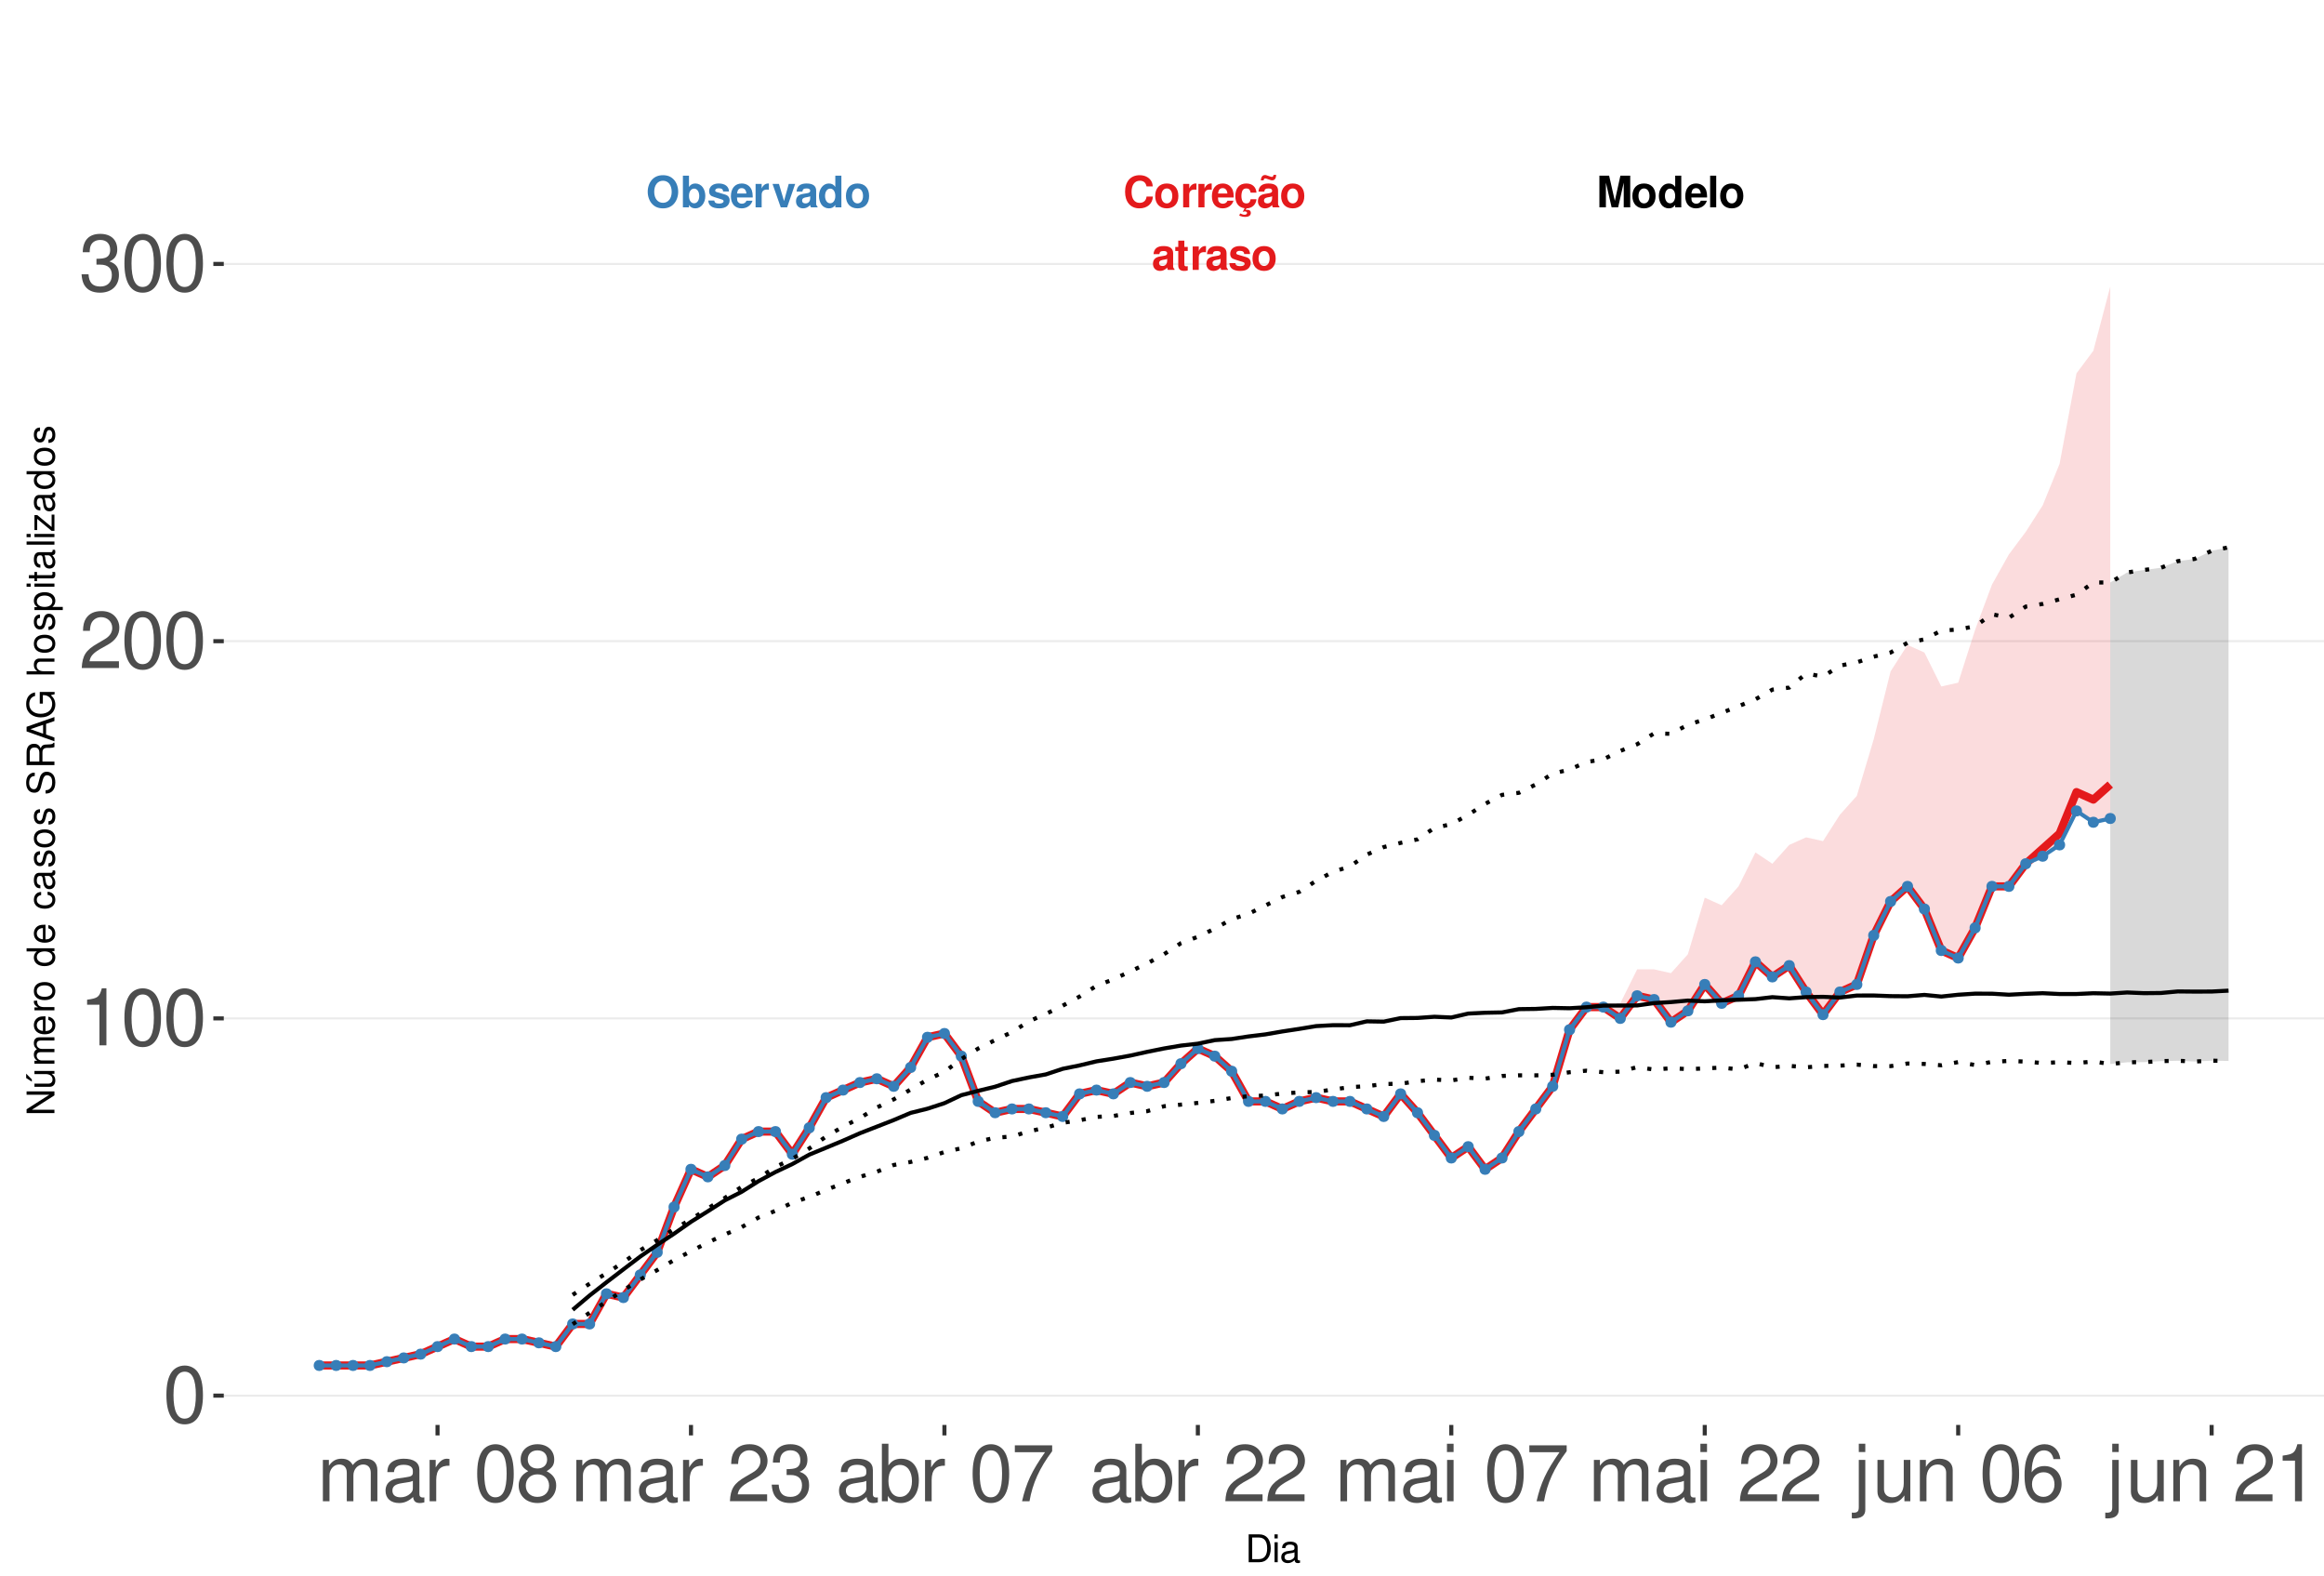 <?xml version="1.0" encoding="UTF-8"?>
<svg xmlns="http://www.w3.org/2000/svg" xmlns:xlink="http://www.w3.org/1999/xlink" width="609pt" height="413pt" viewBox="0 0 609 413" version="1.1">
<defs>
<g>
<symbol overflow="visible" id="glyph0-0">
<path style="stroke:none;" d=""/>
</symbol>
<symbol overflow="visible" id="glyph0-1">
<path style="stroke:none;" d="M 7.75 -5.484 C 7.703 -6.203 7.547 -6.656 7.203 -7.125 C 6.562 -7.969 5.547 -8.422 4.297 -8.422 C 1.953 -8.422 0.5 -6.75 0.5 -4.078 C 0.5 -1.406 1.938 0.266 4.25 0.266 C 6.328 0.266 7.688 -0.938 7.797 -2.828 L 6.125 -2.828 C 6.016 -1.781 5.359 -1.172 4.297 -1.172 C 2.984 -1.172 2.203 -2.234 2.203 -4.047 C 2.203 -5.875 3.016 -6.969 4.359 -6.969 C 5.344 -6.969 5.906 -6.5 6.125 -5.484 Z M 7.75 -5.484 "/>
</symbol>
<symbol overflow="visible" id="glyph0-2">
<path style="stroke:none;" d="M 3.422 -6.25 C 1.547 -6.25 0.391 -5 0.391 -2.984 C 0.391 -0.969 1.547 0.266 3.438 0.266 C 5.312 0.266 6.469 -0.969 6.469 -2.953 C 6.469 -5.031 5.344 -6.25 3.422 -6.25 Z M 3.438 -4.953 C 4.312 -4.953 4.875 -4.172 4.875 -2.969 C 4.875 -1.812 4.281 -1.031 3.438 -1.031 C 2.578 -1.031 1.984 -1.812 1.984 -2.984 C 1.984 -4.172 2.578 -4.953 3.438 -4.953 Z M 3.438 -4.953 "/>
</symbol>
<symbol overflow="visible" id="glyph0-3">
<path style="stroke:none;" d="M 0.719 -6.141 L 0.719 0 L 2.312 0 L 2.312 -3.266 C 2.312 -4.203 2.781 -4.656 3.703 -4.656 C 3.875 -4.656 4 -4.656 4.203 -4.625 L 4.203 -6.234 C 4.125 -6.25 4.078 -6.25 4.016 -6.25 C 3.281 -6.25 2.656 -5.766 2.312 -4.938 L 2.312 -6.141 Z M 0.719 -6.141 "/>
</symbol>
<symbol overflow="visible" id="glyph0-4">
<path style="stroke:none;" d="M 5.953 -2.578 C 5.969 -2.703 5.969 -2.766 5.969 -2.844 C 5.969 -3.453 5.875 -4.031 5.734 -4.453 C 5.328 -5.578 4.328 -6.25 3.094 -6.25 C 1.328 -6.25 0.25 -4.969 0.25 -2.906 C 0.25 -0.938 1.312 0.266 3.062 0.266 C 4.438 0.266 5.547 -0.516 5.906 -1.734 L 4.328 -1.734 C 4.141 -1.234 3.703 -0.953 3.109 -0.953 C 2.656 -0.953 2.297 -1.156 2.062 -1.484 C 1.922 -1.719 1.859 -1.984 1.844 -2.578 Z M 1.859 -3.625 C 1.969 -4.578 2.359 -5.031 3.078 -5.031 C 3.797 -5.031 4.234 -4.531 4.312 -3.625 Z M 1.859 -3.625 "/>
</symbol>
<symbol overflow="visible" id="glyph0-5">
<path style="stroke:none;" d="M 3.312 0.266 C 4.734 0.266 5.812 -0.703 5.938 -2.125 L 4.406 -2.125 C 4.219 -1.328 3.906 -1.031 3.281 -1.031 C 2.938 -1.031 2.594 -1.156 2.406 -1.391 C 2.141 -1.719 1.984 -2.312 1.984 -2.953 C 1.984 -3.531 2.094 -4.078 2.281 -4.438 C 2.469 -4.781 2.828 -4.953 3.281 -4.953 C 3.922 -4.953 4.234 -4.656 4.406 -3.844 L 5.938 -3.844 C 5.828 -5.344 4.828 -6.25 3.281 -6.25 C 1.438 -6.25 0.391 -5.047 0.391 -2.953 C 0.391 -1.078 1.25 0.031 2.828 0.234 L 2.328 1.203 C 2.547 1.109 2.672 1.062 2.891 1.062 C 3.234 1.062 3.469 1.234 3.469 1.469 C 3.469 1.734 3.188 1.938 2.828 1.938 C 2.5 1.938 2.203 1.859 1.641 1.594 L 1.422 2.188 C 2.125 2.438 2.484 2.5 2.984 2.5 C 3.938 2.5 4.453 2.125 4.453 1.438 C 4.453 0.938 4.125 0.641 3.578 0.641 C 3.406 0.641 3.266 0.656 3.109 0.719 Z M 3.312 0.266 "/>
</symbol>
<symbol overflow="visible" id="glyph0-6">
<path style="stroke:none;" d="M 5.953 -0.188 C 5.688 -0.453 5.594 -0.641 5.594 -0.938 L 5.594 -4.359 C 5.594 -5.609 4.75 -6.25 3.078 -6.25 C 1.422 -6.25 0.562 -5.547 0.453 -4.125 L 1.984 -4.125 C 2.062 -4.75 2.328 -4.953 3.109 -4.953 C 3.734 -4.953 4.031 -4.75 4.031 -4.344 C 4.031 -4.141 3.938 -3.969 3.766 -3.875 C 3.547 -3.75 3.547 -3.75 2.766 -3.625 L 2.125 -3.516 C 0.906 -3.312 0.312 -2.688 0.312 -1.578 C 0.312 -0.484 1.062 0.266 2.188 0.266 C 2.859 0.266 3.484 -0.016 4.047 -0.609 C 4.047 -0.297 4.078 -0.188 4.234 0 L 5.953 0 Z M 4.031 -2.469 C 4.031 -1.547 3.578 -1.031 2.781 -1.031 C 2.234 -1.031 1.906 -1.312 1.906 -1.766 C 1.906 -2.234 2.156 -2.469 2.828 -2.609 L 3.359 -2.703 C 3.781 -2.781 3.859 -2.812 4.031 -2.906 Z M 4.406 -8.516 C 4.359 -8.156 4.219 -7.969 3.984 -7.969 C 3.906 -7.969 3.672 -8.016 3.609 -8.047 L 2.781 -8.328 C 2.375 -8.469 2.359 -8.469 2.156 -8.469 C 1.531 -8.469 1.125 -7.953 1.078 -7.062 L 1.797 -7.062 C 1.859 -7.422 1.984 -7.578 2.25 -7.578 C 2.359 -7.578 2.469 -7.547 2.594 -7.5 L 3.406 -7.219 C 3.641 -7.125 3.859 -7.078 4.031 -7.078 C 4.703 -7.078 5.062 -7.547 5.109 -8.516 Z M 4.406 -8.516 "/>
</symbol>
<symbol overflow="visible" id="glyph0-7">
<path style="stroke:none;" d="M 5.953 -0.188 C 5.688 -0.453 5.594 -0.641 5.594 -0.938 L 5.594 -4.359 C 5.594 -5.609 4.75 -6.25 3.078 -6.25 C 1.422 -6.25 0.562 -5.547 0.453 -4.125 L 1.984 -4.125 C 2.062 -4.75 2.328 -4.953 3.109 -4.953 C 3.734 -4.953 4.031 -4.75 4.031 -4.344 C 4.031 -4.141 3.938 -3.969 3.766 -3.875 C 3.547 -3.75 3.547 -3.75 2.766 -3.625 L 2.125 -3.516 C 0.906 -3.312 0.312 -2.688 0.312 -1.578 C 0.312 -0.484 1.062 0.266 2.188 0.266 C 2.859 0.266 3.484 -0.016 4.047 -0.609 C 4.047 -0.297 4.078 -0.188 4.234 0 L 5.953 0 Z M 4.031 -2.469 C 4.031 -1.547 3.578 -1.031 2.781 -1.031 C 2.234 -1.031 1.906 -1.312 1.906 -1.766 C 1.906 -2.234 2.156 -2.469 2.828 -2.609 L 3.359 -2.703 C 3.781 -2.781 3.859 -2.812 4.031 -2.906 Z M 4.031 -2.469 "/>
</symbol>
<symbol overflow="visible" id="glyph0-8">
<path style="stroke:none;" d="M 3.422 -6.016 L 2.531 -6.016 L 2.531 -7.672 L 0.938 -7.672 L 0.938 -6.016 L 0.156 -6.016 L 0.156 -4.953 L 0.938 -4.953 L 0.938 -1.188 C 0.938 -0.219 1.453 0.266 2.5 0.266 C 2.859 0.266 3.125 0.234 3.422 0.141 L 3.422 -0.984 C 3.266 -0.953 3.188 -0.938 3.062 -0.938 C 2.641 -0.938 2.531 -1.062 2.531 -1.609 L 2.531 -4.953 L 3.422 -4.953 Z M 3.422 -6.016 "/>
</symbol>
<symbol overflow="visible" id="glyph0-9">
<path style="stroke:none;" d="M 5.75 -4.156 C 5.719 -5.453 4.719 -6.25 3.078 -6.25 C 1.516 -6.25 0.547 -5.453 0.547 -4.203 C 0.547 -3.781 0.672 -3.438 0.891 -3.203 C 1.109 -2.984 1.297 -2.875 1.891 -2.688 L 3.781 -2.094 C 4.188 -1.969 4.328 -1.844 4.328 -1.594 C 4.328 -1.219 3.875 -0.984 3.141 -0.984 C 2.719 -0.984 2.406 -1.062 2.203 -1.203 C 2.031 -1.328 1.953 -1.453 1.891 -1.781 L 0.328 -1.781 C 0.375 -0.438 1.359 0.266 3.234 0.266 C 4.078 0.266 4.734 0.078 5.188 -0.281 C 5.641 -0.641 5.922 -1.219 5.922 -1.812 C 5.922 -2.609 5.516 -3.125 4.703 -3.359 L 2.703 -3.953 C 2.25 -4.078 2.141 -4.172 2.141 -4.422 C 2.141 -4.766 2.5 -5 3.062 -5 C 3.828 -5 4.203 -4.719 4.203 -4.156 Z M 5.75 -4.156 "/>
</symbol>
<symbol overflow="visible" id="glyph0-10">
<path style="stroke:none;" d="M 2.453 -6.469 L 3.953 0 L 5.656 0 L 7.125 -6.469 L 7.125 0 L 8.828 0 L 8.828 -8.297 L 6.25 -8.297 L 4.797 -1.688 L 3.297 -8.297 L 0.75 -8.297 L 0.75 0 L 2.453 0 Z M 2.453 -6.469 "/>
</symbol>
<symbol overflow="visible" id="glyph0-11">
<path style="stroke:none;" d="M 4.609 0 L 6.203 0 L 6.203 -8.297 L 4.609 -8.297 L 4.609 -5.344 C 4.203 -5.953 3.688 -6.25 2.906 -6.25 C 1.438 -6.25 0.328 -4.828 0.328 -2.984 C 0.328 -2.156 0.578 -1.312 0.984 -0.719 C 1.406 -0.109 2.156 0.266 2.906 0.266 C 3.688 0.266 4.203 -0.016 4.609 -0.625 Z M 3.266 -4.906 C 4.078 -4.906 4.609 -4.141 4.609 -2.953 C 4.609 -1.844 4.062 -1.062 3.266 -1.062 C 2.469 -1.062 1.922 -1.859 1.922 -2.984 C 1.922 -4.125 2.469 -4.906 3.266 -4.906 Z M 3.266 -4.906 "/>
</symbol>
<symbol overflow="visible" id="glyph0-12">
<path style="stroke:none;" d="M 2.359 -8.297 L 0.766 -8.297 L 0.766 0 L 2.359 0 Z M 2.359 -8.297 "/>
</symbol>
<symbol overflow="visible" id="glyph0-13">
<path style="stroke:none;" d="M 4.438 -8.422 C 3.281 -8.422 2.328 -8.047 1.609 -7.281 C 0.875 -6.484 0.453 -5.328 0.453 -4.078 C 0.453 -2.844 0.875 -1.672 1.609 -0.891 C 2.328 -0.109 3.266 0.266 4.453 0.266 C 5.625 0.266 6.562 -0.109 7.281 -0.891 C 8 -1.656 8.438 -2.859 8.438 -4.031 C 8.438 -5.328 8.016 -6.5 7.281 -7.281 C 6.547 -8.062 5.641 -8.422 4.438 -8.422 Z M 4.453 -6.969 C 5.844 -6.969 6.734 -5.828 6.734 -4.031 C 6.734 -2.328 5.812 -1.188 4.453 -1.188 C 3.062 -1.188 2.156 -2.328 2.156 -4.078 C 2.156 -5.828 3.062 -6.969 4.453 -6.969 Z M 4.453 -6.969 "/>
</symbol>
<symbol overflow="visible" id="glyph0-14">
<path style="stroke:none;" d="M 0.672 -8.297 L 0.672 0 L 2.266 0 L 2.266 -0.625 C 2.656 -0.016 3.188 0.266 3.953 0.266 C 5.422 0.266 6.547 -1.141 6.547 -2.984 C 6.547 -3.828 6.297 -4.656 5.875 -5.25 C 5.453 -5.859 4.703 -6.25 3.953 -6.25 C 3.188 -6.25 2.656 -5.953 2.266 -5.344 L 2.266 -8.297 Z M 3.609 -4.906 C 4.391 -4.906 4.953 -4.125 4.953 -2.984 C 4.953 -1.859 4.406 -1.062 3.609 -1.062 C 2.797 -1.062 2.266 -1.828 2.266 -3.016 C 2.266 -4.141 2.812 -4.906 3.609 -4.906 Z M 3.609 -4.906 "/>
</symbol>
<symbol overflow="visible" id="glyph0-15">
<path style="stroke:none;" d="M 3.984 0 L 6.094 -6.141 L 4.406 -6.141 L 3.172 -1.656 L 1.844 -6.141 L 0.156 -6.141 L 2.312 0 Z M 3.984 0 "/>
</symbol>
<symbol overflow="visible" id="glyph1-0">
<path style="stroke:none;" d=""/>
</symbol>
<symbol overflow="visible" id="glyph1-1">
<path style="stroke:none;" d="M 5.688 -14.938 C 4.312 -14.938 3.078 -14.312 2.312 -13.297 C 1.359 -11.984 0.891 -10 0.891 -7.234 C 0.891 -2.188 2.547 0.469 5.688 0.469 C 8.781 0.469 10.469 -2.188 10.469 -7.109 C 10.469 -10 10.016 -11.938 9.047 -13.297 C 8.281 -14.328 7.062 -14.938 5.688 -14.938 Z M 5.688 -13.328 C 7.641 -13.328 8.609 -11.312 8.609 -7.266 C 8.609 -3.016 7.656 -1.031 5.641 -1.031 C 3.719 -1.031 2.75 -3.094 2.75 -7.203 C 2.75 -11.312 3.719 -13.328 5.688 -13.328 Z M 5.688 -13.328 "/>
</symbol>
<symbol overflow="visible" id="glyph1-2">
<path style="stroke:none;" d="M 5.344 -10.641 L 5.344 0 L 7.172 0 L 7.172 -14.938 L 5.969 -14.938 C 5.328 -12.641 4.922 -12.328 2.109 -11.953 L 2.109 -10.641 Z M 5.344 -10.641 "/>
</symbol>
<symbol overflow="visible" id="glyph1-3">
<path style="stroke:none;" d="M 10.453 -1.797 L 2.75 -1.797 C 2.938 -3.031 3.594 -3.828 5.391 -4.922 L 7.453 -6.078 C 9.5 -7.203 10.562 -8.734 10.562 -10.578 C 10.562 -11.812 10.062 -12.969 9.188 -13.781 C 8.328 -14.562 7.25 -14.938 5.859 -14.938 C 4 -14.938 2.625 -14.281 1.812 -13 C 1.297 -12.203 1.078 -11.281 1.031 -9.766 L 2.844 -9.766 C 2.906 -10.781 3.031 -11.375 3.281 -11.875 C 3.766 -12.781 4.703 -13.344 5.797 -13.344 C 7.453 -13.344 8.703 -12.141 8.703 -10.531 C 8.703 -9.344 8.016 -8.297 6.719 -7.562 L 4.812 -6.438 C 1.75 -4.688 0.875 -3.281 0.703 -0.016 L 10.453 -0.016 Z M 10.453 -1.797 "/>
</symbol>
<symbol overflow="visible" id="glyph1-4">
<path style="stroke:none;" d="M 4.562 -6.875 L 5.562 -6.875 C 7.547 -6.875 8.594 -5.953 8.594 -4.156 C 8.594 -2.266 7.453 -1.141 5.578 -1.141 C 3.578 -1.141 2.609 -2.141 2.484 -4.344 L 0.656 -4.344 C 0.75 -3.141 0.953 -2.359 1.297 -1.688 C 2.062 -0.25 3.484 0.469 5.5 0.469 C 8.516 0.469 10.453 -1.344 10.453 -4.172 C 10.453 -6.078 9.734 -7.109 7.969 -7.719 C 9.344 -8.281 10.016 -9.312 10.016 -10.828 C 10.016 -13.391 8.344 -14.938 5.562 -14.938 C 2.609 -14.938 1.031 -13.281 0.969 -10.125 L 2.781 -10.125 C 2.812 -11.031 2.891 -11.547 3.125 -12 C 3.531 -12.844 4.438 -13.344 5.578 -13.344 C 7.188 -13.344 8.156 -12.375 8.156 -10.766 C 8.156 -9.703 7.781 -9.062 6.984 -8.719 C 6.484 -8.516 5.828 -8.422 4.562 -8.406 Z M 4.562 -6.875 "/>
</symbol>
<symbol overflow="visible" id="glyph1-5">
<path style="stroke:none;" d="M 1.453 -10.828 L 1.453 0 L 3.188 0 L 3.188 -6.797 C 3.188 -8.359 4.312 -9.625 5.719 -9.625 C 7 -9.625 7.719 -8.844 7.719 -7.453 L 7.719 0 L 9.453 0 L 9.453 -6.797 C 9.453 -8.359 10.594 -9.625 12 -9.625 C 13.266 -9.625 14 -8.812 14 -7.453 L 14 0 L 15.734 0 L 15.734 -8.125 C 15.734 -10.062 14.625 -11.141 12.594 -11.141 C 11.156 -11.141 10.281 -10.703 9.281 -9.484 C 8.641 -10.641 7.766 -11.141 6.359 -11.141 C 4.922 -11.141 3.953 -10.594 3.031 -9.297 L 3.031 -10.828 Z M 1.453 -10.828 "/>
</symbol>
<symbol overflow="visible" id="glyph1-6">
<path style="stroke:none;" d="M 11.047 -1.016 C 10.859 -0.969 10.781 -0.969 10.672 -0.969 C 10.078 -0.969 9.75 -1.281 9.75 -1.812 L 9.75 -8.188 C 9.75 -10.094 8.344 -11.141 5.688 -11.141 C 4.094 -11.141 2.828 -10.672 2.094 -9.875 C 1.594 -9.312 1.391 -8.703 1.344 -7.625 L 3.078 -7.625 C 3.219 -8.938 4 -9.547 5.625 -9.547 C 7.188 -9.547 8.031 -8.969 8.031 -7.938 L 8.031 -7.484 C 8.016 -6.734 7.641 -6.469 6.234 -6.281 C 3.797 -5.969 3.422 -5.891 2.766 -5.625 C 1.516 -5.078 0.875 -4.125 0.875 -2.734 C 0.875 -0.766 2.234 0.469 4.422 0.469 C 5.781 0.469 6.875 0 8.094 -1.109 C 8.219 0 8.766 0.469 9.875 0.469 C 10.25 0.469 10.469 0.438 11.047 0.297 Z M 8.031 -3.406 C 8.031 -2.828 7.875 -2.484 7.359 -2 C 6.656 -1.359 5.797 -1.031 4.797 -1.031 C 3.453 -1.031 2.672 -1.672 2.672 -2.766 C 2.672 -3.906 3.406 -4.484 5.266 -4.75 C 7.109 -5 7.453 -5.078 8.031 -5.344 Z M 8.031 -3.406 "/>
</symbol>
<symbol overflow="visible" id="glyph1-7">
<path style="stroke:none;" d="M 1.422 -10.828 L 1.422 0 L 3.156 0 L 3.156 -5.625 C 3.188 -8.219 4.25 -9.375 6.625 -9.312 L 6.625 -11.078 C 6.344 -11.109 6.172 -11.141 5.969 -11.141 C 4.859 -11.141 4 -10.469 3.016 -8.859 L 3.016 -10.828 Z M 1.422 -10.828 "/>
</symbol>
<symbol overflow="visible" id="glyph1-8">
<path style="stroke:none;" d=""/>
</symbol>
<symbol overflow="visible" id="glyph1-9">
<path style="stroke:none;" d="M 8.078 -7.875 C 9.609 -8.797 10.078 -9.547 10.078 -10.953 C 10.078 -13.297 8.281 -14.938 5.688 -14.938 C 3.094 -14.938 1.281 -13.297 1.281 -10.969 C 1.281 -9.547 1.75 -8.812 3.266 -7.875 C 1.594 -7.016 0.766 -5.797 0.766 -4.156 C 0.766 -1.422 2.766 0.469 5.688 0.469 C 8.578 0.469 10.594 -1.422 10.594 -4.156 C 10.594 -5.797 9.766 -7.016 8.078 -7.875 Z M 5.688 -13.328 C 7.234 -13.328 8.219 -12.391 8.219 -10.906 C 8.219 -9.5 7.203 -8.578 5.688 -8.578 C 4.125 -8.578 3.141 -9.5 3.141 -10.953 C 3.141 -12.391 4.125 -13.328 5.688 -13.328 Z M 5.688 -7.047 C 7.5 -7.047 8.734 -5.844 8.734 -4.109 C 8.734 -2.312 7.516 -1.141 5.641 -1.141 C 3.859 -1.141 2.625 -2.359 2.625 -4.094 C 2.625 -5.859 3.844 -7.047 5.688 -7.047 Z M 5.688 -7.047 "/>
</symbol>
<symbol overflow="visible" id="glyph1-10">
<path style="stroke:none;" d="M 1.109 -15.062 L 1.109 0 L 2.672 0 L 2.672 -1.391 C 3.484 -0.125 4.578 0.469 6.094 0.469 C 8.938 0.469 10.797 -1.859 10.797 -5.453 C 10.797 -8.969 9.047 -11.141 6.172 -11.141 C 4.688 -11.141 3.641 -10.578 2.828 -9.359 L 2.828 -15.062 Z M 5.844 -9.516 C 7.766 -9.516 9 -7.844 9 -5.266 C 9 -2.812 7.719 -1.141 5.844 -1.141 C 4 -1.141 2.828 -2.781 2.828 -5.328 C 2.828 -7.875 4 -9.516 5.844 -9.516 Z M 5.844 -9.516 "/>
</symbol>
<symbol overflow="visible" id="glyph1-11">
<path style="stroke:none;" d="M 10.734 -14.641 L 0.953 -14.641 L 0.953 -12.844 L 8.859 -12.844 C 5.375 -7.875 3.953 -4.812 2.844 0 L 4.797 0 C 5.594 -4.688 7.438 -8.719 10.734 -13.109 Z M 10.734 -14.641 "/>
</symbol>
<symbol overflow="visible" id="glyph1-12">
<path style="stroke:none;" d="M 3.094 -10.828 L 1.391 -10.828 L 1.391 0 L 3.094 0 Z M 3.094 -15.062 L 1.359 -15.062 L 1.359 -12.891 L 3.094 -12.891 Z M 3.094 -15.062 "/>
</symbol>
<symbol overflow="visible" id="glyph1-13">
<path style="stroke:none;" d="M 1.453 -10.828 L 1.453 1.562 C 1.453 2.641 1.109 3 0.047 3 C -0.078 3 -0.141 3 -0.375 2.969 L -0.375 4.438 C -0.172 4.484 -0.062 4.5 0.203 4.5 C 2.141 4.5 3.156 3.734 3.156 2.25 L 3.156 -10.828 Z M 3.156 -15.062 L 1.453 -15.062 L 1.453 -12.891 L 3.156 -12.891 Z M 3.156 -15.062 "/>
</symbol>
<symbol overflow="visible" id="glyph1-14">
<path style="stroke:none;" d="M 9.953 0 L 9.953 -10.828 L 8.234 -10.828 L 8.234 -4.688 C 8.234 -2.484 7.078 -1.031 5.281 -1.031 C 3.922 -1.031 3.062 -1.859 3.062 -3.156 L 3.062 -10.828 L 1.344 -10.828 L 1.344 -2.484 C 1.344 -0.688 2.688 0.469 4.797 0.469 C 6.375 0.469 7.391 -0.078 8.406 -1.516 L 8.406 0 Z M 9.953 0 "/>
</symbol>
<symbol overflow="visible" id="glyph1-15">
<path style="stroke:none;" d="M 1.453 -10.828 L 1.453 0 L 3.188 0 L 3.188 -5.969 C 3.188 -8.188 4.344 -9.625 6.109 -9.625 C 7.484 -9.625 8.344 -8.797 8.344 -7.5 L 8.344 0 L 10.062 0 L 10.062 -8.188 C 10.062 -9.984 8.719 -11.141 6.625 -11.141 C 5.016 -11.141 3.984 -10.516 3.031 -9 L 3.031 -10.828 Z M 1.453 -10.828 "/>
</symbol>
<symbol overflow="visible" id="glyph1-16">
<path style="stroke:none;" d="M 10.281 -11.047 C 9.938 -13.484 8.359 -14.938 6.141 -14.938 C 4.531 -14.938 3.078 -14.156 2.203 -12.812 C 1.281 -11.344 0.891 -9.516 0.891 -6.812 C 0.891 -4.297 1.234 -2.703 2.125 -1.391 C 2.906 -0.172 4.188 0.469 5.797 0.469 C 8.594 0.469 10.594 -1.609 10.594 -4.531 C 10.594 -7.266 8.734 -9.219 6.109 -9.219 C 4.672 -9.219 3.531 -8.672 2.75 -7.578 C 2.766 -11.281 3.922 -13.328 6.016 -13.328 C 7.297 -13.328 8.188 -12.5 8.469 -11.047 Z M 5.891 -7.594 C 7.641 -7.594 8.734 -6.359 8.734 -4.375 C 8.734 -2.5 7.5 -1.141 5.828 -1.141 C 4.125 -1.141 2.844 -2.562 2.844 -4.469 C 2.844 -6.328 4.094 -7.594 5.891 -7.594 Z M 5.891 -7.594 "/>
</symbol>
<symbol overflow="visible" id="glyph2-0">
<path style="stroke:none;" d=""/>
</symbol>
<symbol overflow="visible" id="glyph2-1">
<path style="stroke:none;" d="M 0.891 0 L 3.703 0 C 5.547 0 6.672 -1.375 6.672 -3.656 C 6.672 -5.906 5.547 -7.297 3.703 -7.297 L 0.891 -7.297 Z M 1.812 -0.812 L 1.812 -6.469 L 3.547 -6.469 C 4.984 -6.469 5.734 -5.5 5.734 -3.641 C 5.734 -1.797 4.984 -0.812 3.547 -0.812 Z M 1.812 -0.812 "/>
</symbol>
<symbol overflow="visible" id="glyph2-2">
<path style="stroke:none;" d="M 1.5 -5.234 L 0.672 -5.234 L 0.672 0 L 1.5 0 Z M 1.5 -7.297 L 0.656 -7.297 L 0.656 -6.234 L 1.5 -6.234 Z M 1.5 -7.297 "/>
</symbol>
<symbol overflow="visible" id="glyph2-3">
<path style="stroke:none;" d="M 5.344 -0.484 C 5.266 -0.469 5.219 -0.469 5.172 -0.469 C 4.875 -0.469 4.719 -0.625 4.719 -0.875 L 4.719 -3.953 C 4.719 -4.891 4.047 -5.391 2.75 -5.391 C 1.984 -5.391 1.375 -5.172 1.016 -4.781 C 0.766 -4.516 0.672 -4.203 0.656 -3.688 L 1.484 -3.688 C 1.562 -4.328 1.938 -4.625 2.719 -4.625 C 3.484 -4.625 3.891 -4.344 3.891 -3.844 L 3.891 -3.625 C 3.875 -3.266 3.703 -3.125 3.016 -3.047 C 1.844 -2.891 1.656 -2.844 1.344 -2.719 C 0.734 -2.453 0.422 -2 0.422 -1.312 C 0.422 -0.375 1.078 0.234 2.141 0.234 C 2.797 0.234 3.328 0 3.922 -0.547 C 3.984 0 4.234 0.234 4.781 0.234 C 4.953 0.234 5.062 0.203 5.344 0.141 Z M 3.891 -1.656 C 3.891 -1.375 3.812 -1.203 3.562 -0.969 C 3.219 -0.656 2.812 -0.5 2.312 -0.5 C 1.672 -0.5 1.297 -0.812 1.297 -1.344 C 1.297 -1.891 1.656 -2.172 2.547 -2.297 C 3.438 -2.422 3.609 -2.453 3.891 -2.594 Z M 3.891 -1.656 "/>
</symbol>
<symbol overflow="visible" id="glyph3-0">
<path style="stroke:none;" d=""/>
</symbol>
<symbol overflow="visible" id="glyph3-1">
<path style="stroke:none;" d="M -7.297 -6.453 L -7.297 -5.578 L -1.328 -5.578 L -7.297 -1.766 L -7.297 -0.766 L 0 -0.766 L 0 -1.641 L -5.906 -1.641 L 0 -5.406 L 0 -6.453 Z M -7.297 -6.453 "/>
</symbol>
<symbol overflow="visible" id="glyph3-2">
<path style="stroke:none;" d="M 0 -4.812 L -5.234 -4.812 L -5.234 -3.984 L -2.266 -3.984 C -1.203 -3.984 -0.5 -3.438 -0.5 -2.562 C -0.5 -1.906 -0.906 -1.484 -1.531 -1.484 L -5.234 -1.484 L -5.234 -0.656 L -1.203 -0.656 C -0.328 -0.656 0.234 -1.297 0.234 -2.312 C 0.234 -3.094 -0.047 -3.578 -0.734 -4.062 L 0 -4.062 Z M -7.406 -2.953 L -5.922 -2 L -5.922 -2.594 L -7.406 -4.094 Z M -7.406 -2.953 "/>
</symbol>
<symbol overflow="visible" id="glyph3-3">
<path style="stroke:none;" d="M -5.234 -0.703 L 0 -0.703 L 0 -1.547 L -3.297 -1.547 C -4.047 -1.547 -4.656 -2.094 -4.656 -2.766 C -4.656 -3.391 -4.281 -3.734 -3.609 -3.734 L 0 -3.734 L 0 -4.578 L -3.297 -4.578 C -4.047 -4.578 -4.656 -5.125 -4.656 -5.812 C -4.656 -6.422 -4.266 -6.781 -3.609 -6.781 L 0 -6.781 L 0 -7.625 L -3.938 -7.625 C -4.875 -7.625 -5.391 -7.078 -5.391 -6.094 C -5.391 -5.406 -5.188 -4.984 -4.594 -4.484 C -5.156 -4.188 -5.391 -3.766 -5.391 -3.078 C -5.391 -2.375 -5.125 -1.906 -4.5 -1.469 L -5.234 -1.469 Z M -5.234 -0.703 "/>
</symbol>
<symbol overflow="visible" id="glyph3-4">
<path style="stroke:none;" d="M -2.344 -5.125 C -3.141 -5.125 -3.625 -5.062 -4.016 -4.922 C -4.875 -4.578 -5.391 -3.781 -5.391 -2.797 C -5.391 -1.344 -4.281 -0.406 -2.547 -0.406 C -0.812 -0.406 0.234 -1.297 0.234 -2.781 C 0.234 -3.984 -0.453 -4.812 -1.594 -5.016 L -1.594 -4.188 C -0.906 -3.953 -0.547 -3.484 -0.547 -2.812 C -0.547 -2.281 -0.781 -1.828 -1.219 -1.547 C -1.516 -1.344 -1.812 -1.281 -2.344 -1.266 Z M -3.016 -1.297 C -3.984 -1.359 -4.625 -1.953 -4.625 -2.797 C -4.625 -3.641 -3.953 -4.234 -3.016 -4.234 Z M -3.016 -1.297 "/>
</symbol>
<symbol overflow="visible" id="glyph3-5">
<path style="stroke:none;" d="M -5.234 -0.688 L 0 -0.688 L 0 -1.531 L -2.719 -1.531 C -3.984 -1.547 -4.547 -2.062 -4.516 -3.203 L -5.359 -3.203 C -5.375 -3.062 -5.391 -2.984 -5.391 -2.891 C -5.391 -2.344 -5.062 -1.938 -4.297 -1.453 L -5.234 -1.453 Z M -5.234 -0.688 "/>
</symbol>
<symbol overflow="visible" id="glyph3-6">
<path style="stroke:none;" d="M -5.391 -2.719 C -5.391 -1.234 -4.344 -0.359 -2.578 -0.359 C -0.812 -0.359 0.234 -1.234 0.234 -2.734 C 0.234 -4.203 -0.812 -5.094 -2.547 -5.094 C -4.359 -5.094 -5.391 -4.234 -5.391 -2.719 Z M -4.625 -2.734 C -4.625 -3.672 -3.844 -4.234 -2.547 -4.234 C -1.312 -4.234 -0.547 -3.656 -0.547 -2.734 C -0.547 -1.797 -1.312 -1.234 -2.578 -1.234 C -3.844 -1.234 -4.625 -1.797 -4.625 -2.734 Z M -4.625 -2.734 "/>
</symbol>
<symbol overflow="visible" id="glyph3-7">
<path style="stroke:none;" d=""/>
</symbol>
<symbol overflow="visible" id="glyph3-8">
<path style="stroke:none;" d="M -7.297 -4.953 L -7.297 -4.125 L -4.578 -4.125 C -5.109 -3.766 -5.391 -3.203 -5.391 -2.516 C -5.391 -1.156 -4.297 -0.266 -2.625 -0.266 C -0.859 -0.266 0.234 -1.125 0.234 -2.547 C 0.234 -3.266 -0.047 -3.766 -0.688 -4.203 L 0 -4.203 L 0 -4.953 Z M -4.609 -2.656 C -4.609 -3.547 -3.812 -4.125 -2.562 -4.125 C -1.344 -4.125 -0.547 -3.547 -0.547 -2.656 C -0.547 -1.734 -1.359 -1.125 -2.578 -1.125 C -3.797 -1.125 -4.609 -1.734 -4.609 -2.656 Z M -4.609 -2.656 "/>
</symbol>
<symbol overflow="visible" id="glyph3-9">
<path style="stroke:none;" d="M -3.484 -4.703 C -3.984 -4.672 -4.312 -4.562 -4.609 -4.359 C -5.094 -4 -5.391 -3.375 -5.391 -2.641 C -5.391 -1.219 -4.266 -0.312 -2.531 -0.312 C -0.844 -0.312 0.234 -1.203 0.234 -2.625 C 0.234 -3.875 -0.516 -4.672 -1.797 -4.766 L -1.797 -3.938 C -0.953 -3.797 -0.547 -3.359 -0.547 -2.656 C -0.547 -1.734 -1.297 -1.188 -2.531 -1.188 C -3.844 -1.188 -4.625 -1.719 -4.625 -2.625 C -4.625 -3.328 -4.203 -3.766 -3.484 -3.875 Z M -3.484 -4.703 "/>
</symbol>
<symbol overflow="visible" id="glyph3-10">
<path style="stroke:none;" d="M -0.484 -5.344 C -0.469 -5.266 -0.469 -5.219 -0.469 -5.172 C -0.469 -4.875 -0.625 -4.719 -0.875 -4.719 L -3.953 -4.719 C -4.891 -4.719 -5.391 -4.047 -5.391 -2.75 C -5.391 -1.984 -5.172 -1.375 -4.781 -1.016 C -4.516 -0.766 -4.203 -0.672 -3.688 -0.656 L -3.688 -1.484 C -4.328 -1.562 -4.625 -1.938 -4.625 -2.719 C -4.625 -3.484 -4.344 -3.891 -3.844 -3.891 L -3.625 -3.891 C -3.266 -3.875 -3.125 -3.703 -3.047 -3.016 C -2.891 -1.844 -2.844 -1.656 -2.719 -1.344 C -2.453 -0.734 -2 -0.422 -1.312 -0.422 C -0.375 -0.422 0.234 -1.078 0.234 -2.141 C 0.234 -2.797 0 -3.328 -0.547 -3.922 C 0 -3.984 0.234 -4.234 0.234 -4.781 C 0.234 -4.953 0.203 -5.062 0.141 -5.344 Z M -1.656 -3.891 C -1.375 -3.891 -1.203 -3.812 -0.969 -3.562 C -0.656 -3.219 -0.5 -2.812 -0.5 -2.312 C -0.5 -1.672 -0.812 -1.297 -1.344 -1.297 C -1.891 -1.297 -2.172 -1.656 -2.297 -2.547 C -2.422 -3.438 -2.453 -3.609 -2.594 -3.891 Z M -1.656 -3.891 "/>
</symbol>
<symbol overflow="visible" id="glyph3-11">
<path style="stroke:none;" d="M -3.781 -4.375 C -4.812 -4.375 -5.391 -3.688 -5.391 -2.484 C -5.391 -1.266 -4.766 -0.469 -3.797 -0.469 C -2.969 -0.469 -2.578 -0.891 -2.281 -2.125 L -2.094 -2.906 C -1.953 -3.484 -1.734 -3.719 -1.375 -3.719 C -0.875 -3.719 -0.547 -3.234 -0.547 -2.5 C -0.547 -2.047 -0.672 -1.672 -0.891 -1.453 C -1.047 -1.328 -1.188 -1.266 -1.562 -1.219 L -1.562 -0.344 C -0.344 -0.375 0.234 -1.062 0.234 -2.438 C 0.234 -3.75 -0.422 -4.594 -1.438 -4.594 C -2.203 -4.594 -2.641 -4.156 -2.891 -3.109 L -3.078 -2.312 C -3.234 -1.625 -3.453 -1.344 -3.828 -1.344 C -4.312 -1.344 -4.625 -1.766 -4.625 -2.453 C -4.625 -3.125 -4.328 -3.484 -3.781 -3.5 Z M -3.781 -4.375 "/>
</symbol>
<symbol overflow="visible" id="glyph3-12">
<path style="stroke:none;" d="M -5.156 -5.953 C -5.656 -5.953 -5.797 -5.938 -6.125 -5.766 C -6.969 -5.375 -7.406 -4.516 -7.406 -3.297 C -7.406 -1.688 -6.594 -0.703 -5.266 -0.703 C -4.375 -0.703 -3.812 -1.172 -3.562 -2.125 L -3.094 -3.938 C -2.844 -4.875 -2.484 -5.281 -1.906 -5.281 C -1.516 -5.281 -1.125 -5.062 -0.906 -4.766 C -0.688 -4.469 -0.594 -4.016 -0.594 -3.422 C -0.594 -2.625 -0.781 -2.094 -1.203 -1.734 C -1.516 -1.469 -1.875 -1.344 -2.312 -1.359 L -2.312 -0.484 C -1.656 -0.484 -1.203 -0.625 -0.812 -0.906 C -0.125 -1.406 0.234 -2.25 0.234 -3.359 C 0.234 -4.234 0.031 -4.938 -0.328 -5.406 C -0.719 -5.906 -1.375 -6.203 -2 -6.203 C -2.906 -6.203 -3.562 -5.656 -3.828 -4.656 L -4.312 -2.828 C -4.562 -1.953 -4.844 -1.625 -5.406 -1.625 C -6.141 -1.625 -6.625 -2.281 -6.625 -3.266 C -6.625 -4.422 -6.109 -5.062 -5.156 -5.078 Z M -5.156 -5.953 "/>
</symbol>
<symbol overflow="visible" id="glyph3-13">
<path style="stroke:none;" d="M -3.141 -1.859 L -3.141 -4.266 C -3.141 -5.094 -2.734 -5.453 -1.844 -5.453 L -1.188 -5.453 C -0.734 -5.453 -0.297 -5.531 0 -5.656 L 0 -6.797 L -0.234 -6.797 C -0.469 -6.438 -0.734 -6.375 -1.703 -6.344 C -2.906 -6.344 -3.266 -6.156 -3.594 -5.359 C -4.016 -6.188 -4.5 -6.516 -5.344 -6.516 C -6.594 -6.516 -7.297 -5.734 -7.297 -4.297 L -7.297 -0.938 L 0 -0.938 L 0 -1.859 Z M -3.953 -1.859 L -6.469 -1.859 L -6.469 -4.109 C -6.469 -4.625 -6.391 -4.938 -6.188 -5.156 C -5.984 -5.406 -5.656 -5.547 -5.219 -5.547 C -4.344 -5.547 -3.953 -5.094 -3.953 -4.109 Z M -3.953 -1.859 "/>
</symbol>
<symbol overflow="visible" id="glyph3-14">
<path style="stroke:none;" d="M -2.188 -4.734 L 0 -5.484 L 0 -6.531 L -7.297 -3.969 L -7.297 -2.766 L 0 -0.172 L 0 -1.156 L -2.188 -1.938 Z M -2.969 -4.484 L -2.969 -2.156 L -6.297 -3.359 Z M -2.969 -4.484 "/>
</symbol>
<symbol overflow="visible" id="glyph3-15">
<path style="stroke:none;" d="M -3.844 -7.094 L -3.844 -4.047 L -3.031 -4.047 L -3.031 -6.266 L -2.828 -6.266 C -1.531 -6.266 -0.594 -5.312 -0.594 -3.984 C -0.594 -3.234 -0.859 -2.562 -1.328 -2.141 C -1.844 -1.656 -2.719 -1.375 -3.625 -1.375 C -5.406 -1.375 -6.594 -2.391 -6.594 -3.938 C -6.594 -5.047 -6.016 -5.844 -5.078 -6.047 L -5.078 -6.984 C -6.562 -6.734 -7.406 -5.609 -7.406 -3.938 C -7.406 -3.047 -7.188 -2.328 -6.703 -1.766 C -6.016 -0.906 -4.875 -0.438 -3.562 -0.438 C -1.328 -0.438 0.234 -1.812 0.234 -3.781 C 0.234 -4.766 -0.141 -5.547 -0.938 -6.266 L 0.047 -6.5 L 0.047 -7.094 Z M -3.844 -7.094 "/>
</symbol>
<symbol overflow="visible" id="glyph3-16">
<path style="stroke:none;" d="M -7.297 -0.703 L 0 -0.703 L 0 -1.531 L -2.891 -1.531 C -3.953 -1.531 -4.656 -2.094 -4.656 -2.953 C -4.656 -3.234 -4.578 -3.484 -4.438 -3.688 C -4.25 -3.938 -4 -4.031 -3.625 -4.031 L 0 -4.031 L 0 -4.859 L -3.953 -4.859 C -4.844 -4.859 -5.391 -4.234 -5.391 -3.203 C -5.391 -2.469 -5.156 -2.016 -4.516 -1.531 L -7.297 -1.531 Z M -7.297 -0.703 "/>
</symbol>
<symbol overflow="visible" id="glyph3-17">
<path style="stroke:none;" d="M 2.188 -0.547 L 2.188 -1.375 L -0.547 -1.375 C -0.016 -1.812 0.234 -2.312 0.234 -2.984 C 0.234 -4.344 -0.859 -5.234 -2.531 -5.234 C -4.297 -5.234 -5.391 -4.375 -5.391 -2.984 C -5.391 -2.266 -5.062 -1.703 -4.453 -1.312 L -5.234 -1.312 L -5.234 -0.547 Z M -4.609 -2.844 C -4.609 -3.766 -3.797 -4.359 -2.547 -4.359 C -1.359 -4.359 -0.547 -3.75 -0.547 -2.844 C -0.547 -1.953 -1.344 -1.375 -2.578 -1.375 C -3.812 -1.375 -4.609 -1.953 -4.609 -2.844 Z M -4.609 -2.844 "/>
</symbol>
<symbol overflow="visible" id="glyph3-18">
<path style="stroke:none;" d="M -5.234 -1.5 L -5.234 -0.672 L 0 -0.672 L 0 -1.5 Z M -7.297 -1.5 L -7.297 -0.656 L -6.234 -0.656 L -6.234 -1.5 Z M -7.297 -1.5 "/>
</symbol>
<symbol overflow="visible" id="glyph3-19">
<path style="stroke:none;" d="M -5.234 -2.547 L -5.234 -1.688 L -6.688 -1.688 L -6.688 -0.844 L -5.234 -0.844 L -5.234 -0.141 L -4.562 -0.141 L -4.562 -0.844 L -0.594 -0.844 C -0.062 -0.844 0.234 -1.203 0.234 -1.859 C 0.234 -2.078 0.203 -2.266 0.156 -2.547 L -0.547 -2.547 C -0.516 -2.422 -0.5 -2.312 -0.5 -2.141 C -0.5 -1.781 -0.594 -1.688 -0.969 -1.688 L -4.562 -1.688 L -4.562 -2.547 Z M -5.234 -2.547 "/>
</symbol>
<symbol overflow="visible" id="glyph3-20">
<path style="stroke:none;" d="M -7.297 -1.516 L -7.297 -0.688 L 0 -0.688 L 0 -1.516 Z M -7.297 -1.516 "/>
</symbol>
<symbol overflow="visible" id="glyph3-21">
<path style="stroke:none;" d="M -5.234 -4.438 L -5.234 -0.516 L -4.516 -0.516 L -4.516 -3.438 L -0.75 -0.312 L 0 -0.312 L 0 -4.562 L -0.734 -4.562 L -0.734 -1.312 L -4.5 -4.438 Z M -5.234 -4.438 "/>
</symbol>
</g>
<clipPath id="clip1">
  <path d="M 58.645 30.441 L 609 30.441 L 609 373.328 L 58.645 373.328 Z M 58.645 30.441 "/>
</clipPath>
<clipPath id="clip2">
  <path d="M 58.645 365 L 609 365 L 609 366 L 58.645 366 Z M 58.645 365 "/>
</clipPath>
<clipPath id="clip3">
  <path d="M 58.645 266 L 609 266 L 609 268 L 58.645 268 Z M 58.645 266 "/>
</clipPath>
<clipPath id="clip4">
  <path d="M 58.645 167 L 609 167 L 609 169 L 58.645 169 Z M 58.645 167 "/>
</clipPath>
<clipPath id="clip5">
  <path d="M 58.645 68 L 609 68 L 609 70 L 58.645 70 Z M 58.645 68 "/>
</clipPath>
</defs>
<g id="surface152">
<rect x="0" y="0" width="609" height="413" style="fill:rgb(100%,100%,100%);fill-opacity:1;stroke:none;"/>
<rect x="0" y="0" width="609" height="413" style="fill:rgb(100%,100%,100%);fill-opacity:1;stroke:none;"/>
<path style="fill:none;stroke-width:1.067;stroke-linecap:round;stroke-linejoin:round;stroke:rgb(100%,100%,100%);stroke-opacity:1;stroke-miterlimit:10;" d="M 0 413 L 609 413 L 609 0 L 0 0 Z M 0 413 "/>
<g clip-path="url(#clip1)" clip-rule="nonzero">
<path style=" stroke:none;fill-rule:nonzero;fill:rgb(100%,100%,100%);fill-opacity:1;" d="M 58.645 373.328 L 609 373.328 L 609 30.441 L 58.645 30.441 Z M 58.645 373.328 "/>
</g>
<g clip-path="url(#clip2)" clip-rule="nonzero">
<path style="fill:none;stroke-width:0.533;stroke-linecap:butt;stroke-linejoin:round;stroke:rgb(92.157%,92.157%,92.157%);stroke-opacity:1;stroke-miterlimit:10;" d="M 58.645 365.648 L 609 365.648 "/>
</g>
<g clip-path="url(#clip3)" clip-rule="nonzero">
<path style="fill:none;stroke-width:0.533;stroke-linecap:butt;stroke-linejoin:round;stroke:rgb(92.157%,92.157%,92.157%);stroke-opacity:1;stroke-miterlimit:10;" d="M 58.645 266.816 L 609 266.816 "/>
</g>
<g clip-path="url(#clip4)" clip-rule="nonzero">
<path style="fill:none;stroke-width:0.533;stroke-linecap:butt;stroke-linejoin:round;stroke:rgb(92.157%,92.157%,92.157%);stroke-opacity:1;stroke-miterlimit:10;" d="M 58.645 167.984 L 609 167.984 "/>
</g>
<g clip-path="url(#clip5)" clip-rule="nonzero">
<path style="fill:none;stroke-width:0.533;stroke-linecap:butt;stroke-linejoin:round;stroke:rgb(92.157%,92.157%,92.157%);stroke-opacity:1;stroke-miterlimit:10;" d="M 58.645 69.156 L 609 69.156 "/>
</g>
<path style=" stroke:none;fill-rule:nonzero;fill:rgb(0%,0%,0%);fill-opacity:0.149;" d="M 552.992 152.609 L 557.418 149.98 L 561.844 149.332 L 566.273 148.75 L 570.699 147.016 L 575.129 146.43 L 579.555 144.301 L 583.984 143.398 L 583.984 277.957 L 579.555 277.891 L 575.129 278.113 L 570.699 277.914 L 566.273 278.004 L 561.844 278.27 L 557.418 278.312 L 552.992 278.77 Z M 552.992 152.609 "/>
<path style=" stroke:none;fill-rule:nonzero;fill:rgb(89.412%,10.196%,10.98%);fill-opacity:0.149;" d="M 83.66 357.742 L 96.945 357.742 L 101.371 356.754 L 105.801 355.766 L 110.227 354.777 L 114.656 352.801 L 119.082 350.824 L 123.512 352.801 L 127.938 352.801 L 132.363 350.824 L 136.793 350.824 L 141.219 351.812 L 145.648 352.801 L 150.074 346.871 L 154.504 346.871 L 158.93 338.965 L 163.359 339.953 L 167.785 334.023 L 172.215 328.094 L 176.641 316.234 L 181.07 306.352 L 185.496 308.328 L 189.926 305.363 L 194.352 298.445 L 198.781 296.469 L 203.207 296.469 L 207.637 302.398 L 212.062 295.48 L 216.492 287.574 L 225.344 283.621 L 229.773 282.633 L 234.199 284.609 L 238.629 279.664 L 243.055 271.758 L 247.484 270.77 L 251.91 276.699 L 256.34 288.562 L 260.766 291.527 L 265.195 290.539 L 269.621 290.539 L 274.051 291.527 L 278.477 292.516 L 282.906 286.586 L 287.332 285.598 L 291.762 286.586 L 296.188 283.621 L 300.617 284.609 L 305.043 283.621 L 309.469 278.676 L 313.898 274.723 L 318.324 276.699 L 322.754 280.652 L 327.18 288.562 L 331.609 288.562 L 336.035 290.539 L 340.465 288.562 L 344.891 287.574 L 349.32 288.562 L 353.746 288.562 L 358.176 290.539 L 362.602 292.516 L 367.031 286.586 L 371.457 291.527 L 375.887 297.457 L 380.312 303.387 L 384.742 300.422 L 389.168 306.352 L 393.594 303.387 L 398.023 296.469 L 402.449 290.539 L 406.879 284.609 L 411.305 269.781 L 415.734 263.852 L 420.16 262.863 L 424.59 262.863 L 429.016 253.969 L 433.445 253.969 L 437.871 254.957 L 442.301 250.016 L 446.727 235.191 L 451.156 237.168 L 455.582 232.227 L 460.012 223.332 L 464.438 226.297 L 468.867 221.355 L 473.293 219.379 L 477.719 220.367 L 482.148 213.449 L 486.574 208.508 L 491.004 193.684 L 495.43 175.895 L 499.859 168.973 L 504.285 170.949 L 508.715 179.848 L 513.141 178.859 L 517.57 165.02 L 521.996 153.16 L 526.426 145.254 L 530.852 139.324 L 535.281 132.406 L 539.707 121.535 L 544.137 97.816 L 548.562 91.887 L 552.992 75.086 L 552.992 214.438 L 548.562 215.426 L 544.137 212.461 L 539.707 221.355 L 535.281 224.32 L 530.852 226.297 L 526.426 232.227 L 521.996 232.227 L 517.57 243.098 L 513.141 251.004 L 508.715 249.027 L 504.285 238.156 L 499.859 232.227 L 495.43 236.18 L 491.004 245.074 L 486.574 257.922 L 482.148 259.898 L 477.719 265.828 L 473.293 259.898 L 468.867 252.98 L 464.438 255.945 L 460.012 251.992 L 455.582 260.887 L 451.156 262.863 L 446.727 257.922 L 442.301 264.84 L 437.871 267.805 L 433.445 261.875 L 429.016 260.887 L 424.59 266.816 L 420.16 263.852 L 415.734 263.852 L 411.305 269.781 L 406.879 284.609 L 402.449 290.539 L 398.023 296.469 L 393.594 303.387 L 389.168 306.352 L 384.742 300.422 L 380.312 303.387 L 375.887 297.457 L 371.457 291.527 L 367.031 286.586 L 362.602 292.516 L 358.176 290.539 L 353.746 288.562 L 349.32 288.562 L 344.891 287.574 L 340.465 288.562 L 336.035 290.539 L 331.609 288.562 L 327.18 288.562 L 322.754 280.652 L 318.324 276.699 L 313.898 274.723 L 309.469 278.676 L 305.043 283.621 L 300.617 284.609 L 296.188 283.621 L 291.762 286.586 L 287.332 285.598 L 282.906 286.586 L 278.477 292.516 L 274.051 291.527 L 269.621 290.539 L 265.195 290.539 L 260.766 291.527 L 256.34 288.562 L 251.91 276.699 L 247.484 270.77 L 243.055 271.758 L 238.629 279.664 L 234.199 284.609 L 229.773 282.633 L 225.344 283.621 L 216.492 287.574 L 212.062 295.48 L 207.637 302.398 L 203.207 296.469 L 198.781 296.469 L 194.352 298.445 L 189.926 305.363 L 185.496 308.328 L 181.07 306.352 L 176.641 316.234 L 172.215 328.094 L 167.785 334.023 L 163.359 339.953 L 158.93 338.965 L 154.504 346.871 L 150.074 346.871 L 145.648 352.801 L 141.219 351.812 L 136.793 350.824 L 132.363 350.824 L 127.938 352.801 L 123.512 352.801 L 119.082 350.824 L 114.656 352.801 L 110.227 354.777 L 105.801 355.766 L 101.371 356.754 L 96.945 357.742 Z M 83.66 357.742 "/>
<path style="fill:none;stroke-width:2.134;stroke-linecap:butt;stroke-linejoin:round;stroke:rgb(89.412%,10.196%,10.98%);stroke-opacity:1;stroke-miterlimit:10;" d="M 83.66 357.742 L 96.945 357.742 L 101.371 356.754 L 105.801 355.766 L 110.227 354.777 L 114.656 352.801 L 119.082 350.824 L 123.512 352.801 L 127.938 352.801 L 132.363 350.824 L 136.793 350.824 L 141.219 351.812 L 145.648 352.801 L 150.074 346.871 L 154.504 346.871 L 158.93 338.965 L 163.359 339.953 L 167.785 334.023 L 172.215 328.094 L 176.641 316.234 L 181.07 306.352 L 185.496 308.328 L 189.926 305.363 L 194.352 298.445 L 198.781 296.469 L 203.207 296.469 L 207.637 302.398 L 212.062 295.48 L 216.492 287.574 L 225.344 283.621 L 229.773 282.633 L 234.199 284.609 L 238.629 279.664 L 243.055 271.758 L 247.484 270.77 L 251.91 276.699 L 256.34 288.562 L 260.766 291.527 L 265.195 290.539 L 269.621 290.539 L 274.051 291.527 L 278.477 292.516 L 282.906 286.586 L 287.332 285.598 L 291.762 286.586 L 296.188 283.621 L 300.617 284.609 L 305.043 283.621 L 309.469 278.676 L 313.898 274.723 L 318.324 276.699 L 322.754 280.652 L 327.18 288.562 L 331.609 288.562 L 336.035 290.539 L 340.465 288.562 L 344.891 287.574 L 349.32 288.562 L 353.746 288.562 L 358.176 290.539 L 362.602 292.516 L 367.031 286.586 L 371.457 291.527 L 375.887 297.457 L 380.312 303.387 L 384.742 300.422 L 389.168 306.352 L 393.594 303.387 L 398.023 296.469 L 402.449 290.539 L 406.879 284.609 L 411.305 269.781 L 415.734 263.852 L 420.16 263.852 L 424.59 266.816 L 429.016 260.887 L 433.445 261.875 L 437.871 267.805 L 442.301 264.84 L 446.727 257.922 L 451.156 262.863 L 455.582 260.887 L 460.012 251.992 L 464.438 255.945 L 468.867 252.98 L 473.293 259.898 L 477.719 265.828 L 482.148 259.898 L 486.574 257.922 L 491.004 245.074 L 495.43 236.18 L 499.859 232.227 L 504.285 238.156 L 508.715 249.027 L 513.141 251.004 L 517.57 243.098 L 521.996 232.227 L 526.426 232.227 L 530.852 226.297 L 535.281 222.344 L 539.707 218.391 L 544.137 207.52 L 548.562 209.496 L 552.992 205.543 "/>
<path style="fill-rule:nonzero;fill:rgb(21.569%,49.412%,72.157%);fill-opacity:1;stroke-width:0.709;stroke-linecap:round;stroke-linejoin:round;stroke:rgb(21.569%,49.412%,72.157%);stroke-opacity:1;stroke-miterlimit:10;" d="M 84.762 357.742 C 84.762 359.211 82.559 359.211 82.559 357.742 C 82.559 356.273 84.762 356.273 84.762 357.742 "/>
<path style="fill-rule:nonzero;fill:rgb(21.569%,49.412%,72.157%);fill-opacity:1;stroke-width:0.709;stroke-linecap:round;stroke-linejoin:round;stroke:rgb(21.569%,49.412%,72.157%);stroke-opacity:1;stroke-miterlimit:10;" d="M 89.191 357.742 C 89.191 359.211 86.988 359.211 86.988 357.742 C 86.988 356.273 89.191 356.273 89.191 357.742 "/>
<path style="fill-rule:nonzero;fill:rgb(21.569%,49.412%,72.157%);fill-opacity:1;stroke-width:0.709;stroke-linecap:round;stroke-linejoin:round;stroke:rgb(21.569%,49.412%,72.157%);stroke-opacity:1;stroke-miterlimit:10;" d="M 93.617 357.742 C 93.617 359.211 91.414 359.211 91.414 357.742 C 91.414 356.273 93.617 356.273 93.617 357.742 "/>
<path style="fill-rule:nonzero;fill:rgb(21.569%,49.412%,72.157%);fill-opacity:1;stroke-width:0.709;stroke-linecap:round;stroke-linejoin:round;stroke:rgb(21.569%,49.412%,72.157%);stroke-opacity:1;stroke-miterlimit:10;" d="M 98.047 357.742 C 98.047 359.211 95.844 359.211 95.844 357.742 C 95.844 356.273 98.047 356.273 98.047 357.742 "/>
<path style="fill-rule:nonzero;fill:rgb(21.569%,49.412%,72.157%);fill-opacity:1;stroke-width:0.709;stroke-linecap:round;stroke-linejoin:round;stroke:rgb(21.569%,49.412%,72.157%);stroke-opacity:1;stroke-miterlimit:10;" d="M 102.473 356.754 C 102.473 358.223 100.27 358.223 100.27 356.754 C 100.27 355.285 102.473 355.285 102.473 356.754 "/>
<path style="fill-rule:nonzero;fill:rgb(21.569%,49.412%,72.157%);fill-opacity:1;stroke-width:0.709;stroke-linecap:round;stroke-linejoin:round;stroke:rgb(21.569%,49.412%,72.157%);stroke-opacity:1;stroke-miterlimit:10;" d="M 106.902 355.766 C 106.902 357.234 104.699 357.234 104.699 355.766 C 104.699 354.297 106.902 354.297 106.902 355.766 "/>
<path style="fill-rule:nonzero;fill:rgb(21.569%,49.412%,72.157%);fill-opacity:1;stroke-width:0.709;stroke-linecap:round;stroke-linejoin:round;stroke:rgb(21.569%,49.412%,72.157%);stroke-opacity:1;stroke-miterlimit:10;" d="M 111.328 354.777 C 111.328 356.246 109.125 356.246 109.125 354.777 C 109.125 353.309 111.328 353.309 111.328 354.777 "/>
<path style="fill-rule:nonzero;fill:rgb(21.569%,49.412%,72.157%);fill-opacity:1;stroke-width:0.709;stroke-linecap:round;stroke-linejoin:round;stroke:rgb(21.569%,49.412%,72.157%);stroke-opacity:1;stroke-miterlimit:10;" d="M 115.758 352.801 C 115.758 354.27 113.555 354.27 113.555 352.801 C 113.555 351.332 115.758 351.332 115.758 352.801 "/>
<path style="fill-rule:nonzero;fill:rgb(21.569%,49.412%,72.157%);fill-opacity:1;stroke-width:0.709;stroke-linecap:round;stroke-linejoin:round;stroke:rgb(21.569%,49.412%,72.157%);stroke-opacity:1;stroke-miterlimit:10;" d="M 120.184 350.824 C 120.184 352.293 117.98 352.293 117.98 350.824 C 117.98 349.355 120.184 349.355 120.184 350.824 "/>
<path style="fill-rule:nonzero;fill:rgb(21.569%,49.412%,72.157%);fill-opacity:1;stroke-width:0.709;stroke-linecap:round;stroke-linejoin:round;stroke:rgb(21.569%,49.412%,72.157%);stroke-opacity:1;stroke-miterlimit:10;" d="M 124.609 352.801 C 124.609 354.27 122.41 354.27 122.41 352.801 C 122.41 351.332 124.609 351.332 124.609 352.801 "/>
<path style="fill-rule:nonzero;fill:rgb(21.569%,49.412%,72.157%);fill-opacity:1;stroke-width:0.709;stroke-linecap:round;stroke-linejoin:round;stroke:rgb(21.569%,49.412%,72.157%);stroke-opacity:1;stroke-miterlimit:10;" d="M 129.039 352.801 C 129.039 354.27 126.836 354.27 126.836 352.801 C 126.836 351.332 129.039 351.332 129.039 352.801 "/>
<path style="fill-rule:nonzero;fill:rgb(21.569%,49.412%,72.157%);fill-opacity:1;stroke-width:0.709;stroke-linecap:round;stroke-linejoin:round;stroke:rgb(21.569%,49.412%,72.157%);stroke-opacity:1;stroke-miterlimit:10;" d="M 133.465 350.824 C 133.465 352.293 131.266 352.293 131.266 350.824 C 131.266 349.355 133.465 349.355 133.465 350.824 "/>
<path style="fill-rule:nonzero;fill:rgb(21.569%,49.412%,72.157%);fill-opacity:1;stroke-width:0.709;stroke-linecap:round;stroke-linejoin:round;stroke:rgb(21.569%,49.412%,72.157%);stroke-opacity:1;stroke-miterlimit:10;" d="M 137.895 350.824 C 137.895 352.293 135.691 352.293 135.691 350.824 C 135.691 349.355 137.895 349.355 137.895 350.824 "/>
<path style="fill-rule:nonzero;fill:rgb(21.569%,49.412%,72.157%);fill-opacity:1;stroke-width:0.709;stroke-linecap:round;stroke-linejoin:round;stroke:rgb(21.569%,49.412%,72.157%);stroke-opacity:1;stroke-miterlimit:10;" d="M 142.32 351.812 C 142.32 353.281 140.121 353.281 140.121 351.812 C 140.121 350.344 142.32 350.344 142.32 351.812 "/>
<path style="fill-rule:nonzero;fill:rgb(21.569%,49.412%,72.157%);fill-opacity:1;stroke-width:0.709;stroke-linecap:round;stroke-linejoin:round;stroke:rgb(21.569%,49.412%,72.157%);stroke-opacity:1;stroke-miterlimit:10;" d="M 146.75 352.801 C 146.75 354.27 144.547 354.27 144.547 352.801 C 144.547 351.332 146.75 351.332 146.75 352.801 "/>
<path style="fill-rule:nonzero;fill:rgb(21.569%,49.412%,72.157%);fill-opacity:1;stroke-width:0.709;stroke-linecap:round;stroke-linejoin:round;stroke:rgb(21.569%,49.412%,72.157%);stroke-opacity:1;stroke-miterlimit:10;" d="M 151.176 346.871 C 151.176 348.34 148.973 348.34 148.973 346.871 C 148.973 345.402 151.176 345.402 151.176 346.871 "/>
<path style="fill-rule:nonzero;fill:rgb(21.569%,49.412%,72.157%);fill-opacity:1;stroke-width:0.709;stroke-linecap:round;stroke-linejoin:round;stroke:rgb(21.569%,49.412%,72.157%);stroke-opacity:1;stroke-miterlimit:10;" d="M 155.605 346.871 C 155.605 348.34 153.402 348.34 153.402 346.871 C 153.402 345.402 155.605 345.402 155.605 346.871 "/>
<path style="fill-rule:nonzero;fill:rgb(21.569%,49.412%,72.157%);fill-opacity:1;stroke-width:0.709;stroke-linecap:round;stroke-linejoin:round;stroke:rgb(21.569%,49.412%,72.157%);stroke-opacity:1;stroke-miterlimit:10;" d="M 160.031 338.965 C 160.031 340.434 157.828 340.434 157.828 338.965 C 157.828 337.496 160.031 337.496 160.031 338.965 "/>
<path style="fill-rule:nonzero;fill:rgb(21.569%,49.412%,72.157%);fill-opacity:1;stroke-width:0.709;stroke-linecap:round;stroke-linejoin:round;stroke:rgb(21.569%,49.412%,72.157%);stroke-opacity:1;stroke-miterlimit:10;" d="M 164.461 339.953 C 164.461 341.422 162.258 341.422 162.258 339.953 C 162.258 338.484 164.461 338.484 164.461 339.953 "/>
<path style="fill-rule:nonzero;fill:rgb(21.569%,49.412%,72.157%);fill-opacity:1;stroke-width:0.709;stroke-linecap:round;stroke-linejoin:round;stroke:rgb(21.569%,49.412%,72.157%);stroke-opacity:1;stroke-miterlimit:10;" d="M 168.887 334.023 C 168.887 335.492 166.684 335.492 166.684 334.023 C 166.684 332.555 168.887 332.555 168.887 334.023 "/>
<path style="fill-rule:nonzero;fill:rgb(21.569%,49.412%,72.157%);fill-opacity:1;stroke-width:0.709;stroke-linecap:round;stroke-linejoin:round;stroke:rgb(21.569%,49.412%,72.157%);stroke-opacity:1;stroke-miterlimit:10;" d="M 173.316 328.094 C 173.316 329.562 171.113 329.562 171.113 328.094 C 171.113 326.625 173.316 326.625 173.316 328.094 "/>
<path style="fill-rule:nonzero;fill:rgb(21.569%,49.412%,72.157%);fill-opacity:1;stroke-width:0.709;stroke-linecap:round;stroke-linejoin:round;stroke:rgb(21.569%,49.412%,72.157%);stroke-opacity:1;stroke-miterlimit:10;" d="M 177.742 316.234 C 177.742 317.703 175.539 317.703 175.539 316.234 C 175.539 314.766 177.742 314.766 177.742 316.234 "/>
<path style="fill-rule:nonzero;fill:rgb(21.569%,49.412%,72.157%);fill-opacity:1;stroke-width:0.709;stroke-linecap:round;stroke-linejoin:round;stroke:rgb(21.569%,49.412%,72.157%);stroke-opacity:1;stroke-miterlimit:10;" d="M 182.172 306.352 C 182.172 307.82 179.969 307.82 179.969 306.352 C 179.969 304.883 182.172 304.883 182.172 306.352 "/>
<path style="fill-rule:nonzero;fill:rgb(21.569%,49.412%,72.157%);fill-opacity:1;stroke-width:0.709;stroke-linecap:round;stroke-linejoin:round;stroke:rgb(21.569%,49.412%,72.157%);stroke-opacity:1;stroke-miterlimit:10;" d="M 186.598 308.328 C 186.598 309.797 184.395 309.797 184.395 308.328 C 184.395 306.859 186.598 306.859 186.598 308.328 "/>
<path style="fill-rule:nonzero;fill:rgb(21.569%,49.412%,72.157%);fill-opacity:1;stroke-width:0.709;stroke-linecap:round;stroke-linejoin:round;stroke:rgb(21.569%,49.412%,72.157%);stroke-opacity:1;stroke-miterlimit:10;" d="M 191.027 305.363 C 191.027 306.832 188.824 306.832 188.824 305.363 C 188.824 303.895 191.027 303.895 191.027 305.363 "/>
<path style="fill-rule:nonzero;fill:rgb(21.569%,49.412%,72.157%);fill-opacity:1;stroke-width:0.709;stroke-linecap:round;stroke-linejoin:round;stroke:rgb(21.569%,49.412%,72.157%);stroke-opacity:1;stroke-miterlimit:10;" d="M 195.453 298.445 C 195.453 299.914 193.25 299.914 193.25 298.445 C 193.25 296.977 195.453 296.977 195.453 298.445 "/>
<path style="fill-rule:nonzero;fill:rgb(21.569%,49.412%,72.157%);fill-opacity:1;stroke-width:0.709;stroke-linecap:round;stroke-linejoin:round;stroke:rgb(21.569%,49.412%,72.157%);stroke-opacity:1;stroke-miterlimit:10;" d="M 199.883 296.469 C 199.883 297.938 197.68 297.938 197.68 296.469 C 197.68 295 199.883 295 199.883 296.469 "/>
<path style="fill-rule:nonzero;fill:rgb(21.569%,49.412%,72.157%);fill-opacity:1;stroke-width:0.709;stroke-linecap:round;stroke-linejoin:round;stroke:rgb(21.569%,49.412%,72.157%);stroke-opacity:1;stroke-miterlimit:10;" d="M 204.309 296.469 C 204.309 297.938 202.105 297.938 202.105 296.469 C 202.105 295 204.309 295 204.309 296.469 "/>
<path style="fill-rule:nonzero;fill:rgb(21.569%,49.412%,72.157%);fill-opacity:1;stroke-width:0.709;stroke-linecap:round;stroke-linejoin:round;stroke:rgb(21.569%,49.412%,72.157%);stroke-opacity:1;stroke-miterlimit:10;" d="M 208.734 302.398 C 208.734 303.867 206.535 303.867 206.535 302.398 C 206.535 300.93 208.734 300.93 208.734 302.398 "/>
<path style="fill-rule:nonzero;fill:rgb(21.569%,49.412%,72.157%);fill-opacity:1;stroke-width:0.709;stroke-linecap:round;stroke-linejoin:round;stroke:rgb(21.569%,49.412%,72.157%);stroke-opacity:1;stroke-miterlimit:10;" d="M 213.164 295.48 C 213.164 296.949 210.961 296.949 210.961 295.48 C 210.961 294.012 213.164 294.012 213.164 295.48 "/>
<path style="fill-rule:nonzero;fill:rgb(21.569%,49.412%,72.157%);fill-opacity:1;stroke-width:0.709;stroke-linecap:round;stroke-linejoin:round;stroke:rgb(21.569%,49.412%,72.157%);stroke-opacity:1;stroke-miterlimit:10;" d="M 217.59 287.574 C 217.59 289.039 215.391 289.039 215.391 287.574 C 215.391 286.105 217.59 286.105 217.59 287.574 "/>
<path style="fill-rule:nonzero;fill:rgb(21.569%,49.412%,72.157%);fill-opacity:1;stroke-width:0.709;stroke-linecap:round;stroke-linejoin:round;stroke:rgb(21.569%,49.412%,72.157%);stroke-opacity:1;stroke-miterlimit:10;" d="M 222.02 285.598 C 222.02 287.062 219.816 287.062 219.816 285.598 C 219.816 284.129 222.02 284.129 222.02 285.598 "/>
<path style="fill-rule:nonzero;fill:rgb(21.569%,49.412%,72.157%);fill-opacity:1;stroke-width:0.709;stroke-linecap:round;stroke-linejoin:round;stroke:rgb(21.569%,49.412%,72.157%);stroke-opacity:1;stroke-miterlimit:10;" d="M 226.445 283.621 C 226.445 285.086 224.246 285.086 224.246 283.621 C 224.246 282.152 226.445 282.152 226.445 283.621 "/>
<path style="fill-rule:nonzero;fill:rgb(21.569%,49.412%,72.157%);fill-opacity:1;stroke-width:0.709;stroke-linecap:round;stroke-linejoin:round;stroke:rgb(21.569%,49.412%,72.157%);stroke-opacity:1;stroke-miterlimit:10;" d="M 230.875 282.633 C 230.875 284.098 228.672 284.098 228.672 282.633 C 228.672 281.164 230.875 281.164 230.875 282.633 "/>
<path style="fill-rule:nonzero;fill:rgb(21.569%,49.412%,72.157%);fill-opacity:1;stroke-width:0.709;stroke-linecap:round;stroke-linejoin:round;stroke:rgb(21.569%,49.412%,72.157%);stroke-opacity:1;stroke-miterlimit:10;" d="M 235.301 284.609 C 235.301 286.074 233.098 286.074 233.098 284.609 C 233.098 283.141 235.301 283.141 235.301 284.609 "/>
<path style="fill-rule:nonzero;fill:rgb(21.569%,49.412%,72.157%);fill-opacity:1;stroke-width:0.709;stroke-linecap:round;stroke-linejoin:round;stroke:rgb(21.569%,49.412%,72.157%);stroke-opacity:1;stroke-miterlimit:10;" d="M 239.73 279.664 C 239.73 281.133 237.527 281.133 237.527 279.664 C 237.527 278.199 239.73 278.199 239.73 279.664 "/>
<path style="fill-rule:nonzero;fill:rgb(21.569%,49.412%,72.157%);fill-opacity:1;stroke-width:0.709;stroke-linecap:round;stroke-linejoin:round;stroke:rgb(21.569%,49.412%,72.157%);stroke-opacity:1;stroke-miterlimit:10;" d="M 244.156 271.758 C 244.156 273.227 241.953 273.227 241.953 271.758 C 241.953 270.293 244.156 270.293 244.156 271.758 "/>
<path style="fill-rule:nonzero;fill:rgb(21.569%,49.412%,72.157%);fill-opacity:1;stroke-width:0.709;stroke-linecap:round;stroke-linejoin:round;stroke:rgb(21.569%,49.412%,72.157%);stroke-opacity:1;stroke-miterlimit:10;" d="M 248.586 270.77 C 248.586 272.238 246.383 272.238 246.383 270.77 C 246.383 269.305 248.586 269.305 248.586 270.77 "/>
<path style="fill-rule:nonzero;fill:rgb(21.569%,49.412%,72.157%);fill-opacity:1;stroke-width:0.709;stroke-linecap:round;stroke-linejoin:round;stroke:rgb(21.569%,49.412%,72.157%);stroke-opacity:1;stroke-miterlimit:10;" d="M 253.012 276.699 C 253.012 278.168 250.809 278.168 250.809 276.699 C 250.809 275.234 253.012 275.234 253.012 276.699 "/>
<path style="fill-rule:nonzero;fill:rgb(21.569%,49.412%,72.157%);fill-opacity:1;stroke-width:0.709;stroke-linecap:round;stroke-linejoin:round;stroke:rgb(21.569%,49.412%,72.157%);stroke-opacity:1;stroke-miterlimit:10;" d="M 257.441 288.562 C 257.441 290.027 255.238 290.027 255.238 288.562 C 255.238 287.094 257.441 287.094 257.441 288.562 "/>
<path style="fill-rule:nonzero;fill:rgb(21.569%,49.412%,72.157%);fill-opacity:1;stroke-width:0.709;stroke-linecap:round;stroke-linejoin:round;stroke:rgb(21.569%,49.412%,72.157%);stroke-opacity:1;stroke-miterlimit:10;" d="M 261.867 291.527 C 261.867 292.992 259.664 292.992 259.664 291.527 C 259.664 290.059 261.867 290.059 261.867 291.527 "/>
<path style="fill-rule:nonzero;fill:rgb(21.569%,49.412%,72.157%);fill-opacity:1;stroke-width:0.709;stroke-linecap:round;stroke-linejoin:round;stroke:rgb(21.569%,49.412%,72.157%);stroke-opacity:1;stroke-miterlimit:10;" d="M 266.297 290.539 C 266.297 292.004 264.094 292.004 264.094 290.539 C 264.094 289.07 266.297 289.07 266.297 290.539 "/>
<path style="fill-rule:nonzero;fill:rgb(21.569%,49.412%,72.157%);fill-opacity:1;stroke-width:0.709;stroke-linecap:round;stroke-linejoin:round;stroke:rgb(21.569%,49.412%,72.157%);stroke-opacity:1;stroke-miterlimit:10;" d="M 270.723 290.539 C 270.723 292.004 268.52 292.004 268.52 290.539 C 268.52 289.07 270.723 289.07 270.723 290.539 "/>
<path style="fill-rule:nonzero;fill:rgb(21.569%,49.412%,72.157%);fill-opacity:1;stroke-width:0.709;stroke-linecap:round;stroke-linejoin:round;stroke:rgb(21.569%,49.412%,72.157%);stroke-opacity:1;stroke-miterlimit:10;" d="M 275.152 291.527 C 275.152 292.992 272.949 292.992 272.949 291.527 C 272.949 290.059 275.152 290.059 275.152 291.527 "/>
<path style="fill-rule:nonzero;fill:rgb(21.569%,49.412%,72.157%);fill-opacity:1;stroke-width:0.709;stroke-linecap:round;stroke-linejoin:round;stroke:rgb(21.569%,49.412%,72.157%);stroke-opacity:1;stroke-miterlimit:10;" d="M 279.578 292.516 C 279.578 293.98 277.375 293.98 277.375 292.516 C 277.375 291.047 279.578 291.047 279.578 292.516 "/>
<path style="fill-rule:nonzero;fill:rgb(21.569%,49.412%,72.157%);fill-opacity:1;stroke-width:0.709;stroke-linecap:round;stroke-linejoin:round;stroke:rgb(21.569%,49.412%,72.157%);stroke-opacity:1;stroke-miterlimit:10;" d="M 284.008 286.586 C 284.008 288.051 281.805 288.051 281.805 286.586 C 281.805 285.117 284.008 285.117 284.008 286.586 "/>
<path style="fill-rule:nonzero;fill:rgb(21.569%,49.412%,72.157%);fill-opacity:1;stroke-width:0.709;stroke-linecap:round;stroke-linejoin:round;stroke:rgb(21.569%,49.412%,72.157%);stroke-opacity:1;stroke-miterlimit:10;" d="M 288.434 285.598 C 288.434 287.062 286.23 287.062 286.23 285.598 C 286.23 284.129 288.434 284.129 288.434 285.598 "/>
<path style="fill-rule:nonzero;fill:rgb(21.569%,49.412%,72.157%);fill-opacity:1;stroke-width:0.709;stroke-linecap:round;stroke-linejoin:round;stroke:rgb(21.569%,49.412%,72.157%);stroke-opacity:1;stroke-miterlimit:10;" d="M 292.859 286.586 C 292.859 288.051 290.66 288.051 290.66 286.586 C 290.66 285.117 292.859 285.117 292.859 286.586 "/>
<path style="fill-rule:nonzero;fill:rgb(21.569%,49.412%,72.157%);fill-opacity:1;stroke-width:0.709;stroke-linecap:round;stroke-linejoin:round;stroke:rgb(21.569%,49.412%,72.157%);stroke-opacity:1;stroke-miterlimit:10;" d="M 297.289 283.621 C 297.289 285.086 295.086 285.086 295.086 283.621 C 295.086 282.152 297.289 282.152 297.289 283.621 "/>
<path style="fill-rule:nonzero;fill:rgb(21.569%,49.412%,72.157%);fill-opacity:1;stroke-width:0.709;stroke-linecap:round;stroke-linejoin:round;stroke:rgb(21.569%,49.412%,72.157%);stroke-opacity:1;stroke-miterlimit:10;" d="M 301.715 284.609 C 301.715 286.074 299.516 286.074 299.516 284.609 C 299.516 283.141 301.715 283.141 301.715 284.609 "/>
<path style="fill-rule:nonzero;fill:rgb(21.569%,49.412%,72.157%);fill-opacity:1;stroke-width:0.709;stroke-linecap:round;stroke-linejoin:round;stroke:rgb(21.569%,49.412%,72.157%);stroke-opacity:1;stroke-miterlimit:10;" d="M 306.145 283.621 C 306.145 285.086 303.941 285.086 303.941 283.621 C 303.941 282.152 306.145 282.152 306.145 283.621 "/>
<path style="fill-rule:nonzero;fill:rgb(21.569%,49.412%,72.157%);fill-opacity:1;stroke-width:0.709;stroke-linecap:round;stroke-linejoin:round;stroke:rgb(21.569%,49.412%,72.157%);stroke-opacity:1;stroke-miterlimit:10;" d="M 310.57 278.676 C 310.57 280.145 308.371 280.145 308.371 278.676 C 308.371 277.211 310.57 277.211 310.57 278.676 "/>
<path style="fill-rule:nonzero;fill:rgb(21.569%,49.412%,72.157%);fill-opacity:1;stroke-width:0.709;stroke-linecap:round;stroke-linejoin:round;stroke:rgb(21.569%,49.412%,72.157%);stroke-opacity:1;stroke-miterlimit:10;" d="M 315 274.723 C 315 276.191 312.797 276.191 312.797 274.723 C 312.797 273.258 315 273.258 315 274.723 "/>
<path style="fill-rule:nonzero;fill:rgb(21.569%,49.412%,72.157%);fill-opacity:1;stroke-width:0.709;stroke-linecap:round;stroke-linejoin:round;stroke:rgb(21.569%,49.412%,72.157%);stroke-opacity:1;stroke-miterlimit:10;" d="M 319.426 276.699 C 319.426 278.168 317.223 278.168 317.223 276.699 C 317.223 275.234 319.426 275.234 319.426 276.699 "/>
<path style="fill-rule:nonzero;fill:rgb(21.569%,49.412%,72.157%);fill-opacity:1;stroke-width:0.709;stroke-linecap:round;stroke-linejoin:round;stroke:rgb(21.569%,49.412%,72.157%);stroke-opacity:1;stroke-miterlimit:10;" d="M 323.855 280.652 C 323.855 282.121 321.652 282.121 321.652 280.652 C 321.652 279.188 323.855 279.188 323.855 280.652 "/>
<path style="fill-rule:nonzero;fill:rgb(21.569%,49.412%,72.157%);fill-opacity:1;stroke-width:0.709;stroke-linecap:round;stroke-linejoin:round;stroke:rgb(21.569%,49.412%,72.157%);stroke-opacity:1;stroke-miterlimit:10;" d="M 328.281 288.562 C 328.281 290.027 326.078 290.027 326.078 288.562 C 326.078 287.094 328.281 287.094 328.281 288.562 "/>
<path style="fill-rule:nonzero;fill:rgb(21.569%,49.412%,72.157%);fill-opacity:1;stroke-width:0.709;stroke-linecap:round;stroke-linejoin:round;stroke:rgb(21.569%,49.412%,72.157%);stroke-opacity:1;stroke-miterlimit:10;" d="M 332.711 288.562 C 332.711 290.027 330.508 290.027 330.508 288.562 C 330.508 287.094 332.711 287.094 332.711 288.562 "/>
<path style="fill-rule:nonzero;fill:rgb(21.569%,49.412%,72.157%);fill-opacity:1;stroke-width:0.709;stroke-linecap:round;stroke-linejoin:round;stroke:rgb(21.569%,49.412%,72.157%);stroke-opacity:1;stroke-miterlimit:10;" d="M 337.137 290.539 C 337.137 292.004 334.934 292.004 334.934 290.539 C 334.934 289.07 337.137 289.07 337.137 290.539 "/>
<path style="fill-rule:nonzero;fill:rgb(21.569%,49.412%,72.157%);fill-opacity:1;stroke-width:0.709;stroke-linecap:round;stroke-linejoin:round;stroke:rgb(21.569%,49.412%,72.157%);stroke-opacity:1;stroke-miterlimit:10;" d="M 341.566 288.562 C 341.566 290.027 339.363 290.027 339.363 288.562 C 339.363 287.094 341.566 287.094 341.566 288.562 "/>
<path style="fill-rule:nonzero;fill:rgb(21.569%,49.412%,72.157%);fill-opacity:1;stroke-width:0.709;stroke-linecap:round;stroke-linejoin:round;stroke:rgb(21.569%,49.412%,72.157%);stroke-opacity:1;stroke-miterlimit:10;" d="M 345.992 287.574 C 345.992 289.039 343.789 289.039 343.789 287.574 C 343.789 286.105 345.992 286.105 345.992 287.574 "/>
<path style="fill-rule:nonzero;fill:rgb(21.569%,49.412%,72.157%);fill-opacity:1;stroke-width:0.709;stroke-linecap:round;stroke-linejoin:round;stroke:rgb(21.569%,49.412%,72.157%);stroke-opacity:1;stroke-miterlimit:10;" d="M 350.422 288.562 C 350.422 290.027 348.219 290.027 348.219 288.562 C 348.219 287.094 350.422 287.094 350.422 288.562 "/>
<path style="fill-rule:nonzero;fill:rgb(21.569%,49.412%,72.157%);fill-opacity:1;stroke-width:0.709;stroke-linecap:round;stroke-linejoin:round;stroke:rgb(21.569%,49.412%,72.157%);stroke-opacity:1;stroke-miterlimit:10;" d="M 354.848 288.562 C 354.848 290.027 352.645 290.027 352.645 288.562 C 352.645 287.094 354.848 287.094 354.848 288.562 "/>
<path style="fill-rule:nonzero;fill:rgb(21.569%,49.412%,72.157%);fill-opacity:1;stroke-width:0.709;stroke-linecap:round;stroke-linejoin:round;stroke:rgb(21.569%,49.412%,72.157%);stroke-opacity:1;stroke-miterlimit:10;" d="M 359.277 290.539 C 359.277 292.004 357.074 292.004 357.074 290.539 C 357.074 289.07 359.277 289.07 359.277 290.539 "/>
<path style="fill-rule:nonzero;fill:rgb(21.569%,49.412%,72.157%);fill-opacity:1;stroke-width:0.709;stroke-linecap:round;stroke-linejoin:round;stroke:rgb(21.569%,49.412%,72.157%);stroke-opacity:1;stroke-miterlimit:10;" d="M 363.703 292.516 C 363.703 293.98 361.5 293.98 361.5 292.516 C 361.5 291.047 363.703 291.047 363.703 292.516 "/>
<path style="fill-rule:nonzero;fill:rgb(21.569%,49.412%,72.157%);fill-opacity:1;stroke-width:0.709;stroke-linecap:round;stroke-linejoin:round;stroke:rgb(21.569%,49.412%,72.157%);stroke-opacity:1;stroke-miterlimit:10;" d="M 368.133 286.586 C 368.133 288.051 365.93 288.051 365.93 286.586 C 365.93 285.117 368.133 285.117 368.133 286.586 "/>
<path style="fill-rule:nonzero;fill:rgb(21.569%,49.412%,72.157%);fill-opacity:1;stroke-width:0.709;stroke-linecap:round;stroke-linejoin:round;stroke:rgb(21.569%,49.412%,72.157%);stroke-opacity:1;stroke-miterlimit:10;" d="M 372.559 291.527 C 372.559 292.992 370.355 292.992 370.355 291.527 C 370.355 290.059 372.559 290.059 372.559 291.527 "/>
<path style="fill-rule:nonzero;fill:rgb(21.569%,49.412%,72.157%);fill-opacity:1;stroke-width:0.709;stroke-linecap:round;stroke-linejoin:round;stroke:rgb(21.569%,49.412%,72.157%);stroke-opacity:1;stroke-miterlimit:10;" d="M 376.984 297.457 C 376.984 298.926 374.785 298.926 374.785 297.457 C 374.785 295.988 376.984 295.988 376.984 297.457 "/>
<path style="fill-rule:nonzero;fill:rgb(21.569%,49.412%,72.157%);fill-opacity:1;stroke-width:0.709;stroke-linecap:round;stroke-linejoin:round;stroke:rgb(21.569%,49.412%,72.157%);stroke-opacity:1;stroke-miterlimit:10;" d="M 381.414 303.387 C 381.414 304.855 379.211 304.855 379.211 303.387 C 379.211 301.918 381.414 301.918 381.414 303.387 "/>
<path style="fill-rule:nonzero;fill:rgb(21.569%,49.412%,72.157%);fill-opacity:1;stroke-width:0.709;stroke-linecap:round;stroke-linejoin:round;stroke:rgb(21.569%,49.412%,72.157%);stroke-opacity:1;stroke-miterlimit:10;" d="M 385.84 300.422 C 385.84 301.891 383.641 301.891 383.641 300.422 C 383.641 298.953 385.84 298.953 385.84 300.422 "/>
<path style="fill-rule:nonzero;fill:rgb(21.569%,49.412%,72.157%);fill-opacity:1;stroke-width:0.709;stroke-linecap:round;stroke-linejoin:round;stroke:rgb(21.569%,49.412%,72.157%);stroke-opacity:1;stroke-miterlimit:10;" d="M 390.27 306.352 C 390.27 307.82 388.066 307.82 388.066 306.352 C 388.066 304.883 390.27 304.883 390.27 306.352 "/>
<path style="fill-rule:nonzero;fill:rgb(21.569%,49.412%,72.157%);fill-opacity:1;stroke-width:0.709;stroke-linecap:round;stroke-linejoin:round;stroke:rgb(21.569%,49.412%,72.157%);stroke-opacity:1;stroke-miterlimit:10;" d="M 394.695 303.387 C 394.695 304.855 392.496 304.855 392.496 303.387 C 392.496 301.918 394.695 301.918 394.695 303.387 "/>
<path style="fill-rule:nonzero;fill:rgb(21.569%,49.412%,72.157%);fill-opacity:1;stroke-width:0.709;stroke-linecap:round;stroke-linejoin:round;stroke:rgb(21.569%,49.412%,72.157%);stroke-opacity:1;stroke-miterlimit:10;" d="M 399.125 296.469 C 399.125 297.938 396.922 297.938 396.922 296.469 C 396.922 295 399.125 295 399.125 296.469 "/>
<path style="fill-rule:nonzero;fill:rgb(21.569%,49.412%,72.157%);fill-opacity:1;stroke-width:0.709;stroke-linecap:round;stroke-linejoin:round;stroke:rgb(21.569%,49.412%,72.157%);stroke-opacity:1;stroke-miterlimit:10;" d="M 403.551 290.539 C 403.551 292.004 401.352 292.004 401.352 290.539 C 401.352 289.07 403.551 289.07 403.551 290.539 "/>
<path style="fill-rule:nonzero;fill:rgb(21.569%,49.412%,72.157%);fill-opacity:1;stroke-width:0.709;stroke-linecap:round;stroke-linejoin:round;stroke:rgb(21.569%,49.412%,72.157%);stroke-opacity:1;stroke-miterlimit:10;" d="M 407.98 284.609 C 407.98 286.074 405.777 286.074 405.777 284.609 C 405.777 283.141 407.98 283.141 407.98 284.609 "/>
<path style="fill-rule:nonzero;fill:rgb(21.569%,49.412%,72.157%);fill-opacity:1;stroke-width:0.709;stroke-linecap:round;stroke-linejoin:round;stroke:rgb(21.569%,49.412%,72.157%);stroke-opacity:1;stroke-miterlimit:10;" d="M 412.406 269.781 C 412.406 271.25 410.203 271.25 410.203 269.781 C 410.203 268.316 412.406 268.316 412.406 269.781 "/>
<path style="fill-rule:nonzero;fill:rgb(21.569%,49.412%,72.157%);fill-opacity:1;stroke-width:0.709;stroke-linecap:round;stroke-linejoin:round;stroke:rgb(21.569%,49.412%,72.157%);stroke-opacity:1;stroke-miterlimit:10;" d="M 416.836 263.852 C 416.836 265.32 414.633 265.32 414.633 263.852 C 414.633 262.383 416.836 262.383 416.836 263.852 "/>
<path style="fill-rule:nonzero;fill:rgb(21.569%,49.412%,72.157%);fill-opacity:1;stroke-width:0.709;stroke-linecap:round;stroke-linejoin:round;stroke:rgb(21.569%,49.412%,72.157%);stroke-opacity:1;stroke-miterlimit:10;" d="M 421.262 263.852 C 421.262 265.32 419.059 265.32 419.059 263.852 C 419.059 262.383 421.262 262.383 421.262 263.852 "/>
<path style="fill-rule:nonzero;fill:rgb(21.569%,49.412%,72.157%);fill-opacity:1;stroke-width:0.709;stroke-linecap:round;stroke-linejoin:round;stroke:rgb(21.569%,49.412%,72.157%);stroke-opacity:1;stroke-miterlimit:10;" d="M 425.691 266.816 C 425.691 268.285 423.488 268.285 423.488 266.816 C 423.488 265.348 425.691 265.348 425.691 266.816 "/>
<path style="fill-rule:nonzero;fill:rgb(21.569%,49.412%,72.157%);fill-opacity:1;stroke-width:0.709;stroke-linecap:round;stroke-linejoin:round;stroke:rgb(21.569%,49.412%,72.157%);stroke-opacity:1;stroke-miterlimit:10;" d="M 430.117 260.887 C 430.117 262.355 427.914 262.355 427.914 260.887 C 427.914 259.418 430.117 259.418 430.117 260.887 "/>
<path style="fill-rule:nonzero;fill:rgb(21.569%,49.412%,72.157%);fill-opacity:1;stroke-width:0.709;stroke-linecap:round;stroke-linejoin:round;stroke:rgb(21.569%,49.412%,72.157%);stroke-opacity:1;stroke-miterlimit:10;" d="M 434.547 261.875 C 434.547 263.344 432.344 263.344 432.344 261.875 C 432.344 260.406 434.547 260.406 434.547 261.875 "/>
<path style="fill-rule:nonzero;fill:rgb(21.569%,49.412%,72.157%);fill-opacity:1;stroke-width:0.709;stroke-linecap:round;stroke-linejoin:round;stroke:rgb(21.569%,49.412%,72.157%);stroke-opacity:1;stroke-miterlimit:10;" d="M 438.973 267.805 C 438.973 269.273 436.77 269.273 436.77 267.805 C 436.77 266.336 438.973 266.336 438.973 267.805 "/>
<path style="fill-rule:nonzero;fill:rgb(21.569%,49.412%,72.157%);fill-opacity:1;stroke-width:0.709;stroke-linecap:round;stroke-linejoin:round;stroke:rgb(21.569%,49.412%,72.157%);stroke-opacity:1;stroke-miterlimit:10;" d="M 443.402 264.84 C 443.402 266.309 441.199 266.309 441.199 264.84 C 441.199 263.371 443.402 263.371 443.402 264.84 "/>
<path style="fill-rule:nonzero;fill:rgb(21.569%,49.412%,72.157%);fill-opacity:1;stroke-width:0.709;stroke-linecap:round;stroke-linejoin:round;stroke:rgb(21.569%,49.412%,72.157%);stroke-opacity:1;stroke-miterlimit:10;" d="M 447.828 257.922 C 447.828 259.391 445.625 259.391 445.625 257.922 C 445.625 256.453 447.828 256.453 447.828 257.922 "/>
<path style="fill-rule:nonzero;fill:rgb(21.569%,49.412%,72.157%);fill-opacity:1;stroke-width:0.709;stroke-linecap:round;stroke-linejoin:round;stroke:rgb(21.569%,49.412%,72.157%);stroke-opacity:1;stroke-miterlimit:10;" d="M 452.258 262.863 C 452.258 264.332 450.055 264.332 450.055 262.863 C 450.055 261.395 452.258 261.395 452.258 262.863 "/>
<path style="fill-rule:nonzero;fill:rgb(21.569%,49.412%,72.157%);fill-opacity:1;stroke-width:0.709;stroke-linecap:round;stroke-linejoin:round;stroke:rgb(21.569%,49.412%,72.157%);stroke-opacity:1;stroke-miterlimit:10;" d="M 456.684 260.887 C 456.684 262.355 454.48 262.355 454.48 260.887 C 454.48 259.418 456.684 259.418 456.684 260.887 "/>
<path style="fill-rule:nonzero;fill:rgb(21.569%,49.412%,72.157%);fill-opacity:1;stroke-width:0.709;stroke-linecap:round;stroke-linejoin:round;stroke:rgb(21.569%,49.412%,72.157%);stroke-opacity:1;stroke-miterlimit:10;" d="M 461.109 251.992 C 461.109 253.461 458.91 253.461 458.91 251.992 C 458.91 250.523 461.109 250.523 461.109 251.992 "/>
<path style="fill-rule:nonzero;fill:rgb(21.569%,49.412%,72.157%);fill-opacity:1;stroke-width:0.709;stroke-linecap:round;stroke-linejoin:round;stroke:rgb(21.569%,49.412%,72.157%);stroke-opacity:1;stroke-miterlimit:10;" d="M 465.539 255.945 C 465.539 257.414 463.336 257.414 463.336 255.945 C 463.336 254.477 465.539 254.477 465.539 255.945 "/>
<path style="fill-rule:nonzero;fill:rgb(21.569%,49.412%,72.157%);fill-opacity:1;stroke-width:0.709;stroke-linecap:round;stroke-linejoin:round;stroke:rgb(21.569%,49.412%,72.157%);stroke-opacity:1;stroke-miterlimit:10;" d="M 469.965 252.98 C 469.965 254.449 467.766 254.449 467.766 252.98 C 467.766 251.512 469.965 251.512 469.965 252.98 "/>
<path style="fill-rule:nonzero;fill:rgb(21.569%,49.412%,72.157%);fill-opacity:1;stroke-width:0.709;stroke-linecap:round;stroke-linejoin:round;stroke:rgb(21.569%,49.412%,72.157%);stroke-opacity:1;stroke-miterlimit:10;" d="M 474.395 259.898 C 474.395 261.367 472.191 261.367 472.191 259.898 C 472.191 258.43 474.395 258.43 474.395 259.898 "/>
<path style="fill-rule:nonzero;fill:rgb(21.569%,49.412%,72.157%);fill-opacity:1;stroke-width:0.709;stroke-linecap:round;stroke-linejoin:round;stroke:rgb(21.569%,49.412%,72.157%);stroke-opacity:1;stroke-miterlimit:10;" d="M 478.82 265.828 C 478.82 267.297 476.621 267.297 476.621 265.828 C 476.621 264.359 478.82 264.359 478.82 265.828 "/>
<path style="fill-rule:nonzero;fill:rgb(21.569%,49.412%,72.157%);fill-opacity:1;stroke-width:0.709;stroke-linecap:round;stroke-linejoin:round;stroke:rgb(21.569%,49.412%,72.157%);stroke-opacity:1;stroke-miterlimit:10;" d="M 483.25 259.898 C 483.25 261.367 481.047 261.367 481.047 259.898 C 481.047 258.43 483.25 258.43 483.25 259.898 "/>
<path style="fill-rule:nonzero;fill:rgb(21.569%,49.412%,72.157%);fill-opacity:1;stroke-width:0.709;stroke-linecap:round;stroke-linejoin:round;stroke:rgb(21.569%,49.412%,72.157%);stroke-opacity:1;stroke-miterlimit:10;" d="M 487.676 257.922 C 487.676 259.391 485.477 259.391 485.477 257.922 C 485.477 256.453 487.676 256.453 487.676 257.922 "/>
<path style="fill-rule:nonzero;fill:rgb(21.569%,49.412%,72.157%);fill-opacity:1;stroke-width:0.709;stroke-linecap:round;stroke-linejoin:round;stroke:rgb(21.569%,49.412%,72.157%);stroke-opacity:1;stroke-miterlimit:10;" d="M 492.105 245.074 C 492.105 246.543 489.902 246.543 489.902 245.074 C 489.902 243.605 492.105 243.605 492.105 245.074 "/>
<path style="fill-rule:nonzero;fill:rgb(21.569%,49.412%,72.157%);fill-opacity:1;stroke-width:0.709;stroke-linecap:round;stroke-linejoin:round;stroke:rgb(21.569%,49.412%,72.157%);stroke-opacity:1;stroke-miterlimit:10;" d="M 496.531 236.18 C 496.531 237.648 494.328 237.648 494.328 236.18 C 494.328 234.711 496.531 234.711 496.531 236.18 "/>
<path style="fill-rule:nonzero;fill:rgb(21.569%,49.412%,72.157%);fill-opacity:1;stroke-width:0.709;stroke-linecap:round;stroke-linejoin:round;stroke:rgb(21.569%,49.412%,72.157%);stroke-opacity:1;stroke-miterlimit:10;" d="M 500.961 232.227 C 500.961 233.695 498.758 233.695 498.758 232.227 C 498.758 230.758 500.961 230.758 500.961 232.227 "/>
<path style="fill-rule:nonzero;fill:rgb(21.569%,49.412%,72.157%);fill-opacity:1;stroke-width:0.709;stroke-linecap:round;stroke-linejoin:round;stroke:rgb(21.569%,49.412%,72.157%);stroke-opacity:1;stroke-miterlimit:10;" d="M 505.387 238.156 C 505.387 239.625 503.184 239.625 503.184 238.156 C 503.184 236.688 505.387 236.688 505.387 238.156 "/>
<path style="fill-rule:nonzero;fill:rgb(21.569%,49.412%,72.157%);fill-opacity:1;stroke-width:0.709;stroke-linecap:round;stroke-linejoin:round;stroke:rgb(21.569%,49.412%,72.157%);stroke-opacity:1;stroke-miterlimit:10;" d="M 509.816 249.027 C 509.816 250.496 507.613 250.496 507.613 249.027 C 507.613 247.559 509.816 247.559 509.816 249.027 "/>
<path style="fill-rule:nonzero;fill:rgb(21.569%,49.412%,72.157%);fill-opacity:1;stroke-width:0.709;stroke-linecap:round;stroke-linejoin:round;stroke:rgb(21.569%,49.412%,72.157%);stroke-opacity:1;stroke-miterlimit:10;" d="M 514.242 251.004 C 514.242 252.473 512.039 252.473 512.039 251.004 C 512.039 249.535 514.242 249.535 514.242 251.004 "/>
<path style="fill-rule:nonzero;fill:rgb(21.569%,49.412%,72.157%);fill-opacity:1;stroke-width:0.709;stroke-linecap:round;stroke-linejoin:round;stroke:rgb(21.569%,49.412%,72.157%);stroke-opacity:1;stroke-miterlimit:10;" d="M 518.672 243.098 C 518.672 244.566 516.469 244.566 516.469 243.098 C 516.469 241.629 518.672 241.629 518.672 243.098 "/>
<path style="fill-rule:nonzero;fill:rgb(21.569%,49.412%,72.157%);fill-opacity:1;stroke-width:0.709;stroke-linecap:round;stroke-linejoin:round;stroke:rgb(21.569%,49.412%,72.157%);stroke-opacity:1;stroke-miterlimit:10;" d="M 523.098 232.227 C 523.098 233.695 520.895 233.695 520.895 232.227 C 520.895 230.758 523.098 230.758 523.098 232.227 "/>
<path style="fill-rule:nonzero;fill:rgb(21.569%,49.412%,72.157%);fill-opacity:1;stroke-width:0.709;stroke-linecap:round;stroke-linejoin:round;stroke:rgb(21.569%,49.412%,72.157%);stroke-opacity:1;stroke-miterlimit:10;" d="M 527.527 232.227 C 527.527 233.695 525.324 233.695 525.324 232.227 C 525.324 230.758 527.527 230.758 527.527 232.227 "/>
<path style="fill-rule:nonzero;fill:rgb(21.569%,49.412%,72.157%);fill-opacity:1;stroke-width:0.709;stroke-linecap:round;stroke-linejoin:round;stroke:rgb(21.569%,49.412%,72.157%);stroke-opacity:1;stroke-miterlimit:10;" d="M 531.953 226.297 C 531.953 227.766 529.75 227.766 529.75 226.297 C 529.75 224.828 531.953 224.828 531.953 226.297 "/>
<path style="fill-rule:nonzero;fill:rgb(21.569%,49.412%,72.157%);fill-opacity:1;stroke-width:0.709;stroke-linecap:round;stroke-linejoin:round;stroke:rgb(21.569%,49.412%,72.157%);stroke-opacity:1;stroke-miterlimit:10;" d="M 536.383 224.32 C 536.383 225.789 534.18 225.789 534.18 224.32 C 534.18 222.852 536.383 222.852 536.383 224.32 "/>
<path style="fill-rule:nonzero;fill:rgb(21.569%,49.412%,72.157%);fill-opacity:1;stroke-width:0.709;stroke-linecap:round;stroke-linejoin:round;stroke:rgb(21.569%,49.412%,72.157%);stroke-opacity:1;stroke-miterlimit:10;" d="M 540.809 221.355 C 540.809 222.824 538.605 222.824 538.605 221.355 C 538.605 219.887 540.809 219.887 540.809 221.355 "/>
<path style="fill-rule:nonzero;fill:rgb(21.569%,49.412%,72.157%);fill-opacity:1;stroke-width:0.709;stroke-linecap:round;stroke-linejoin:round;stroke:rgb(21.569%,49.412%,72.157%);stroke-opacity:1;stroke-miterlimit:10;" d="M 545.238 212.461 C 545.238 213.93 543.035 213.93 543.035 212.461 C 543.035 210.992 545.238 210.992 545.238 212.461 "/>
<path style="fill-rule:nonzero;fill:rgb(21.569%,49.412%,72.157%);fill-opacity:1;stroke-width:0.709;stroke-linecap:round;stroke-linejoin:round;stroke:rgb(21.569%,49.412%,72.157%);stroke-opacity:1;stroke-miterlimit:10;" d="M 549.664 215.426 C 549.664 216.895 547.461 216.895 547.461 215.426 C 547.461 213.957 549.664 213.957 549.664 215.426 "/>
<path style="fill-rule:nonzero;fill:rgb(21.569%,49.412%,72.157%);fill-opacity:1;stroke-width:0.709;stroke-linecap:round;stroke-linejoin:round;stroke:rgb(21.569%,49.412%,72.157%);stroke-opacity:1;stroke-miterlimit:10;" d="M 554.09 214.438 C 554.09 215.906 551.891 215.906 551.891 214.438 C 551.891 212.969 554.09 212.969 554.09 214.438 "/>
<path style="fill:none;stroke-width:1.067;stroke-linecap:butt;stroke-linejoin:round;stroke:rgb(21.569%,49.412%,72.157%);stroke-opacity:1;stroke-miterlimit:10;" d="M 83.66 357.742 L 96.945 357.742 L 101.371 356.754 L 105.801 355.766 L 110.227 354.777 L 114.656 352.801 L 119.082 350.824 L 123.512 352.801 L 127.938 352.801 L 132.363 350.824 L 136.793 350.824 L 141.219 351.812 L 145.648 352.801 L 150.074 346.871 L 154.504 346.871 L 158.93 338.965 L 163.359 339.953 L 167.785 334.023 L 172.215 328.094 L 176.641 316.234 L 181.07 306.352 L 185.496 308.328 L 189.926 305.363 L 194.352 298.445 L 198.781 296.469 L 203.207 296.469 L 207.637 302.398 L 212.062 295.48 L 216.492 287.574 L 225.344 283.621 L 229.773 282.633 L 234.199 284.609 L 238.629 279.664 L 243.055 271.758 L 247.484 270.77 L 251.91 276.699 L 256.34 288.562 L 260.766 291.527 L 265.195 290.539 L 269.621 290.539 L 274.051 291.527 L 278.477 292.516 L 282.906 286.586 L 287.332 285.598 L 291.762 286.586 L 296.188 283.621 L 300.617 284.609 L 305.043 283.621 L 309.469 278.676 L 313.898 274.723 L 318.324 276.699 L 322.754 280.652 L 327.18 288.562 L 331.609 288.562 L 336.035 290.539 L 340.465 288.562 L 344.891 287.574 L 349.32 288.562 L 353.746 288.562 L 358.176 290.539 L 362.602 292.516 L 367.031 286.586 L 371.457 291.527 L 375.887 297.457 L 380.312 303.387 L 384.742 300.422 L 389.168 306.352 L 393.594 303.387 L 398.023 296.469 L 402.449 290.539 L 406.879 284.609 L 411.305 269.781 L 415.734 263.852 L 420.16 263.852 L 424.59 266.816 L 429.016 260.887 L 433.445 261.875 L 437.871 267.805 L 442.301 264.84 L 446.727 257.922 L 451.156 262.863 L 455.582 260.887 L 460.012 251.992 L 464.438 255.945 L 468.867 252.98 L 473.293 259.898 L 477.719 265.828 L 482.148 259.898 L 486.574 257.922 L 491.004 245.074 L 495.43 236.18 L 499.859 232.227 L 504.285 238.156 L 508.715 249.027 L 513.141 251.004 L 517.57 243.098 L 521.996 232.227 L 526.426 232.227 L 530.852 226.297 L 535.281 224.32 L 539.707 221.355 L 544.137 212.461 L 548.562 215.426 L 552.992 214.438 "/>
<path style="fill:none;stroke-width:1.067;stroke-linecap:butt;stroke-linejoin:round;stroke:rgb(0%,0%,0%);stroke-opacity:1;stroke-dasharray:1.067,3.201;stroke-miterlimit:10;" d="M 150.074 346.922 L 154.504 343.938 L 158.93 340.988 L 163.359 338.02 L 167.785 335.227 L 172.215 332.758 L 176.641 330.117 L 181.07 327.816 L 185.496 325.523 L 189.926 323.445 L 194.352 321.496 L 198.781 318.98 L 203.207 317.223 L 207.637 315.102 L 212.062 313.59 L 216.492 311.746 L 220.918 309.984 L 225.344 308.32 L 229.773 306.977 L 234.199 305.223 L 238.629 304.422 L 243.055 303.355 L 247.484 301.82 L 251.91 300.836 L 256.34 299.078 L 260.766 298.082 L 265.195 297.762 L 269.621 296.41 L 274.051 295.441 L 278.477 294.172 L 282.906 293.504 L 287.332 292.617 L 291.762 292.383 L 296.188 291.598 L 300.617 291.121 L 305.043 289.828 L 309.469 289.406 L 313.898 288.953 L 318.324 288.414 L 322.754 287.676 L 327.18 287.188 L 331.609 287.023 L 336.035 286.5 L 340.465 286.195 L 344.891 286.09 L 349.32 285.445 L 353.746 284.824 L 358.176 284.574 L 362.602 284.016 L 367.031 283.926 L 371.457 283.27 L 375.887 282.844 L 380.312 283.066 L 384.742 282.367 L 389.168 282.598 L 393.594 281.891 L 398.023 281.727 L 402.449 281.734 L 406.879 281.586 L 411.305 280.918 L 415.734 280.512 L 420.16 280.91 L 424.59 280.766 L 429.016 279.574 L 433.445 280.223 L 437.871 279.871 L 442.301 280.102 L 446.727 279.922 L 451.156 279.699 L 455.582 280.18 L 460.012 278.508 L 464.438 279.625 L 468.867 279.246 L 473.293 279.625 L 477.719 279.27 L 482.148 279.188 L 486.574 278.926 L 491.004 279.312 L 495.43 279.32 L 499.859 278.637 L 504.285 278.75 L 508.715 279.098 L 513.141 278.262 L 517.57 279.031 L 521.996 278.195 L 526.426 277.957 L 530.852 278.133 L 535.281 278.516 L 539.707 278.281 L 544.137 278.52 L 548.562 278.109 L 552.992 278.77 L 557.418 278.312 L 561.844 278.27 L 566.273 278.004 L 570.699 277.914 L 575.129 278.113 L 579.555 277.891 L 583.984 277.957 "/>
<path style="fill:none;stroke-width:1.067;stroke-linecap:butt;stroke-linejoin:round;stroke:rgb(0%,0%,0%);stroke-opacity:1;stroke-dasharray:1.067,3.201;stroke-miterlimit:10;" d="M 150.074 339.238 L 154.504 336.316 L 158.93 333.574 L 163.359 330.715 L 167.785 327.543 L 172.215 324.906 L 176.641 322 L 181.07 319.461 L 185.496 316.586 L 189.926 313.855 L 194.352 310.953 L 198.781 308.625 L 203.207 305.738 L 207.637 303.598 L 212.062 300.895 L 216.492 297.75 L 220.918 295.176 L 225.344 292.918 L 229.773 290.164 L 234.199 288.027 L 238.629 285.445 L 243.055 282.855 L 247.484 280.801 L 251.91 277.477 L 256.34 274.707 L 260.766 272.492 L 265.195 270.398 L 269.621 267.582 L 274.051 265.637 L 278.477 263.477 L 282.906 261.086 L 287.332 258.27 L 291.762 256.574 L 296.188 254.504 L 300.617 252.414 L 305.043 249.988 L 309.469 247.098 L 313.898 245.422 L 318.324 243.301 L 322.754 240.809 L 327.18 239.422 L 331.609 237.219 L 336.035 235.016 L 340.465 233.664 L 344.891 230.762 L 349.32 228.414 L 353.746 226.996 L 358.176 223.895 L 362.602 221.93 L 367.031 220.828 L 371.457 219.906 L 375.887 216.902 L 380.312 215.934 L 384.742 213.48 L 389.168 210.609 L 393.594 208.258 L 398.023 207.711 L 402.449 205.527 L 406.879 202.66 L 411.305 201.625 L 415.734 199.641 L 420.16 198.93 L 424.59 196.738 L 429.016 194.988 L 433.445 192.129 L 437.871 192.254 L 442.301 189.887 L 446.727 188.48 L 451.156 186.766 L 455.582 185.012 L 460.012 183.215 L 464.438 180.684 L 468.867 180.148 L 473.293 176.457 L 477.719 177.266 L 482.148 174.395 L 486.574 173.531 L 491.004 172.043 L 495.43 170.957 L 499.859 168.406 L 504.285 167.504 L 508.715 165.219 L 513.141 164.93 L 517.57 164.07 L 521.996 160.926 L 526.426 161.848 L 530.852 158.922 L 535.281 158.223 L 539.707 157.008 L 544.137 155.797 L 548.562 152.609 L 552.992 152.609 L 557.418 149.98 L 561.844 149.332 L 566.273 148.75 L 570.699 147.016 L 575.129 146.43 L 579.555 144.301 L 583.984 143.398 "/>
<path style="fill:none;stroke-width:1.067;stroke-linecap:butt;stroke-linejoin:round;stroke:rgb(0%,0%,0%);stroke-opacity:1;stroke-miterlimit:10;" d="M 150.074 343.156 L 154.504 339.414 L 158.93 335.953 L 163.359 332.566 L 167.785 329.203 L 172.215 326.137 L 176.641 323.219 L 181.07 320.109 L 185.496 317.34 L 189.926 314.496 L 194.352 312.242 L 198.781 309.449 L 203.207 307.062 L 207.637 304.969 L 212.062 302.512 L 216.492 300.688 L 220.918 298.852 L 225.344 296.898 L 229.773 295.176 L 234.199 293.449 L 238.629 291.57 L 243.055 290.469 L 247.484 289.023 L 251.91 286.934 L 256.34 285.789 L 260.766 284.711 L 265.195 283.227 L 269.621 282.285 L 274.051 281.488 L 278.477 280.023 L 282.906 279.125 L 287.332 278.066 L 291.762 277.363 L 296.188 276.559 L 300.617 275.578 L 305.043 274.688 L 309.469 273.938 L 313.898 273.438 L 318.324 272.508 L 322.754 272.211 L 327.18 271.539 L 331.609 271 L 336.035 270.234 L 340.465 269.562 L 344.891 268.832 L 349.32 268.59 L 353.746 268.605 L 358.176 267.586 L 362.602 267.66 L 367.031 266.738 L 371.457 266.695 L 375.887 266.383 L 380.312 266.578 L 384.742 265.551 L 389.168 265.332 L 393.594 265.246 L 398.023 264.387 L 402.449 264.328 L 406.879 264.066 L 411.305 264.152 L 415.734 263.891 L 420.16 263.461 L 424.59 263.449 L 429.016 263.418 L 433.445 262.805 L 437.871 262.539 L 442.301 262.145 L 446.727 262.336 L 451.156 262.09 L 455.582 261.922 L 460.012 261.762 L 464.438 261.25 L 468.867 261.562 L 473.293 261.238 L 477.719 261.164 L 482.148 261.352 L 486.574 260.824 L 491.004 260.812 L 495.43 260.98 L 499.859 261.016 L 504.285 260.656 L 508.715 261.09 L 513.141 260.613 L 517.57 260.328 L 521.996 260.34 L 526.426 260.605 L 530.852 260.375 L 535.281 260.211 L 539.707 260.426 L 544.137 260.422 L 548.562 260.219 L 552.992 260.309 L 557.418 260.02 L 561.844 260.203 L 566.273 260.156 L 570.699 259.75 L 575.129 259.793 L 579.555 259.777 L 583.984 259.543 "/>
<g style="fill:rgb(89.412%,10.196%,10.98%);fill-opacity:1;">
  <use xlink:href="#glyph0-1" x="294.324" y="54.323"/>
  <use xlink:href="#glyph0-2" x="302.324" y="54.323"/>
  <use xlink:href="#glyph0-3" x="309.324" y="54.323"/>
  <use xlink:href="#glyph0-3" x="313.324" y="54.323"/>
  <use xlink:href="#glyph0-4" x="317.324" y="54.323"/>
  <use xlink:href="#glyph0-5" x="323.324" y="54.323"/>
  <use xlink:href="#glyph0-6" x="329.324" y="54.323"/>
  <use xlink:href="#glyph0-2" x="335.324" y="54.323"/>
</g>
<g style="fill:rgb(89.412%,10.196%,10.98%);fill-opacity:1;">
  <use xlink:href="#glyph0-7" x="301.824" y="70.714"/>
  <use xlink:href="#glyph0-8" x="307.824" y="70.714"/>
  <use xlink:href="#glyph0-3" x="311.824" y="70.714"/>
  <use xlink:href="#glyph0-7" x="315.824" y="70.714"/>
  <use xlink:href="#glyph0-9" x="321.824" y="70.714"/>
  <use xlink:href="#glyph0-2" x="327.824" y="70.714"/>
</g>
<g style="fill:rgb(0%,0%,0%);fill-opacity:1;">
  <use xlink:href="#glyph0-10" x="418.371" y="54.323"/>
  <use xlink:href="#glyph0-2" x="427.371" y="54.323"/>
  <use xlink:href="#glyph0-11" x="434.371" y="54.323"/>
  <use xlink:href="#glyph0-4" x="441.371" y="54.323"/>
  <use xlink:href="#glyph0-12" x="447.371" y="54.323"/>
  <use xlink:href="#glyph0-2" x="450.371" y="54.323"/>
</g>
<g style="fill:rgb(21.569%,49.412%,72.157%);fill-opacity:1;">
  <use xlink:href="#glyph0-13" x="169.281" y="54.323"/>
  <use xlink:href="#glyph0-14" x="178.281" y="54.323"/>
  <use xlink:href="#glyph0-9" x="185.281" y="54.323"/>
  <use xlink:href="#glyph0-4" x="191.281" y="54.323"/>
  <use xlink:href="#glyph0-3" x="197.281" y="54.323"/>
  <use xlink:href="#glyph0-15" x="202.281" y="54.323"/>
  <use xlink:href="#glyph0-7" x="208.281" y="54.323"/>
  <use xlink:href="#glyph0-11" x="214.281" y="54.323"/>
  <use xlink:href="#glyph0-2" x="221.281" y="54.323"/>
</g>
<g style="fill:rgb(30.196%,30.196%,30.196%);fill-opacity:1;">
  <use xlink:href="#glyph1-1" x="42.715" y="372.702"/>
</g>
<g style="fill:rgb(30.196%,30.196%,30.196%);fill-opacity:1;">
  <use xlink:href="#glyph1-2" x="20.715" y="273.87"/>
  <use xlink:href="#glyph1-1" x="31.715" y="273.87"/>
  <use xlink:href="#glyph1-1" x="42.715" y="273.87"/>
</g>
<g style="fill:rgb(30.196%,30.196%,30.196%);fill-opacity:1;">
  <use xlink:href="#glyph1-3" x="20.715" y="175.038"/>
  <use xlink:href="#glyph1-1" x="31.715" y="175.038"/>
  <use xlink:href="#glyph1-1" x="42.715" y="175.038"/>
</g>
<g style="fill:rgb(30.196%,30.196%,30.196%);fill-opacity:1;">
  <use xlink:href="#glyph1-4" x="20.715" y="76.21"/>
  <use xlink:href="#glyph1-1" x="31.715" y="76.21"/>
  <use xlink:href="#glyph1-1" x="42.715" y="76.21"/>
</g>
<path style="fill:none;stroke-width:1.067;stroke-linecap:butt;stroke-linejoin:round;stroke:rgb(20%,20%,20%);stroke-opacity:1;stroke-miterlimit:10;" d="M 55.906 365.648 L 58.645 365.648 "/>
<path style="fill:none;stroke-width:1.067;stroke-linecap:butt;stroke-linejoin:round;stroke:rgb(20%,20%,20%);stroke-opacity:1;stroke-miterlimit:10;" d="M 55.906 266.816 L 58.645 266.816 "/>
<path style="fill:none;stroke-width:1.067;stroke-linecap:butt;stroke-linejoin:round;stroke:rgb(20%,20%,20%);stroke-opacity:1;stroke-miterlimit:10;" d="M 55.906 167.984 L 58.645 167.984 "/>
<path style="fill:none;stroke-width:1.067;stroke-linecap:butt;stroke-linejoin:round;stroke:rgb(20%,20%,20%);stroke-opacity:1;stroke-miterlimit:10;" d="M 55.906 69.156 L 58.645 69.156 "/>
<path style="fill:none;stroke-width:1.067;stroke-linecap:butt;stroke-linejoin:round;stroke:rgb(20%,20%,20%);stroke-opacity:1;stroke-miterlimit:10;" d="M 114.656 376.07 L 114.656 373.328 "/>
<path style="fill:none;stroke-width:1.067;stroke-linecap:butt;stroke-linejoin:round;stroke:rgb(20%,20%,20%);stroke-opacity:1;stroke-miterlimit:10;" d="M 181.07 376.07 L 181.07 373.328 "/>
<path style="fill:none;stroke-width:1.067;stroke-linecap:butt;stroke-linejoin:round;stroke:rgb(20%,20%,20%);stroke-opacity:1;stroke-miterlimit:10;" d="M 247.484 376.07 L 247.484 373.328 "/>
<path style="fill:none;stroke-width:1.067;stroke-linecap:butt;stroke-linejoin:round;stroke:rgb(20%,20%,20%);stroke-opacity:1;stroke-miterlimit:10;" d="M 313.898 376.07 L 313.898 373.328 "/>
<path style="fill:none;stroke-width:1.067;stroke-linecap:butt;stroke-linejoin:round;stroke:rgb(20%,20%,20%);stroke-opacity:1;stroke-miterlimit:10;" d="M 380.312 376.07 L 380.312 373.328 "/>
<path style="fill:none;stroke-width:1.067;stroke-linecap:butt;stroke-linejoin:round;stroke:rgb(20%,20%,20%);stroke-opacity:1;stroke-miterlimit:10;" d="M 446.727 376.07 L 446.727 373.328 "/>
<path style="fill:none;stroke-width:1.067;stroke-linecap:butt;stroke-linejoin:round;stroke:rgb(20%,20%,20%);stroke-opacity:1;stroke-miterlimit:10;" d="M 513.141 376.07 L 513.141 373.328 "/>
<path style="fill:none;stroke-width:1.067;stroke-linecap:butt;stroke-linejoin:round;stroke:rgb(20%,20%,20%);stroke-opacity:1;stroke-miterlimit:10;" d="M 579.555 376.07 L 579.555 373.328 "/>
<g style="fill:rgb(30.196%,30.196%,30.196%);fill-opacity:1;">
  <use xlink:href="#glyph1-5" x="83.156" y="393.315"/>
  <use xlink:href="#glyph1-6" x="100.156" y="393.315"/>
  <use xlink:href="#glyph1-7" x="111.156" y="393.315"/>
  <use xlink:href="#glyph1-8" x="118.156" y="393.315"/>
  <use xlink:href="#glyph1-1" x="124.156" y="393.315"/>
  <use xlink:href="#glyph1-9" x="135.156" y="393.315"/>
</g>
<g style="fill:rgb(30.196%,30.196%,30.196%);fill-opacity:1;">
  <use xlink:href="#glyph1-5" x="149.57" y="393.315"/>
  <use xlink:href="#glyph1-6" x="166.57" y="393.315"/>
  <use xlink:href="#glyph1-7" x="177.57" y="393.315"/>
  <use xlink:href="#glyph1-8" x="184.57" y="393.315"/>
  <use xlink:href="#glyph1-3" x="190.57" y="393.315"/>
  <use xlink:href="#glyph1-4" x="201.57" y="393.315"/>
</g>
<g style="fill:rgb(30.196%,30.196%,30.196%);fill-opacity:1;">
  <use xlink:href="#glyph1-6" x="218.984" y="393.315"/>
  <use xlink:href="#glyph1-10" x="229.984" y="393.315"/>
  <use xlink:href="#glyph1-7" x="240.984" y="393.315"/>
  <use xlink:href="#glyph1-8" x="247.984" y="393.315"/>
  <use xlink:href="#glyph1-1" x="253.984" y="393.315"/>
  <use xlink:href="#glyph1-11" x="264.984" y="393.315"/>
</g>
<g style="fill:rgb(30.196%,30.196%,30.196%);fill-opacity:1;">
  <use xlink:href="#glyph1-6" x="285.398" y="393.315"/>
  <use xlink:href="#glyph1-10" x="296.398" y="393.315"/>
  <use xlink:href="#glyph1-7" x="307.398" y="393.315"/>
  <use xlink:href="#glyph1-8" x="314.398" y="393.315"/>
  <use xlink:href="#glyph1-3" x="320.398" y="393.315"/>
  <use xlink:href="#glyph1-3" x="331.398" y="393.315"/>
</g>
<g style="fill:rgb(30.196%,30.196%,30.196%);fill-opacity:1;">
  <use xlink:href="#glyph1-5" x="349.812" y="393.315"/>
  <use xlink:href="#glyph1-6" x="366.812" y="393.315"/>
  <use xlink:href="#glyph1-12" x="377.812" y="393.315"/>
  <use xlink:href="#glyph1-8" x="382.812" y="393.315"/>
  <use xlink:href="#glyph1-1" x="388.812" y="393.315"/>
  <use xlink:href="#glyph1-11" x="399.812" y="393.315"/>
</g>
<g style="fill:rgb(30.196%,30.196%,30.196%);fill-opacity:1;">
  <use xlink:href="#glyph1-5" x="416.227" y="393.315"/>
  <use xlink:href="#glyph1-6" x="433.227" y="393.315"/>
  <use xlink:href="#glyph1-12" x="444.227" y="393.315"/>
  <use xlink:href="#glyph1-8" x="449.227" y="393.315"/>
  <use xlink:href="#glyph1-3" x="455.227" y="393.315"/>
  <use xlink:href="#glyph1-3" x="466.227" y="393.315"/>
</g>
<g style="fill:rgb(30.196%,30.196%,30.196%);fill-opacity:1;">
  <use xlink:href="#glyph1-13" x="485.641" y="393.315"/>
  <use xlink:href="#glyph1-14" x="490.641" y="393.315"/>
  <use xlink:href="#glyph1-15" x="501.641" y="393.315"/>
  <use xlink:href="#glyph1-8" x="512.641" y="393.315"/>
  <use xlink:href="#glyph1-1" x="518.641" y="393.315"/>
  <use xlink:href="#glyph1-16" x="529.641" y="393.315"/>
</g>
<g style="fill:rgb(30.196%,30.196%,30.196%);fill-opacity:1;">
  <use xlink:href="#glyph1-13" x="552.055" y="393.315"/>
  <use xlink:href="#glyph1-14" x="557.055" y="393.315"/>
  <use xlink:href="#glyph1-15" x="568.055" y="393.315"/>
  <use xlink:href="#glyph1-8" x="579.055" y="393.315"/>
  <use xlink:href="#glyph1-3" x="585.055" y="393.315"/>
  <use xlink:href="#glyph1-2" x="596.055" y="393.315"/>
</g>
<g style="fill:rgb(0%,0%,0%);fill-opacity:1;">
  <use xlink:href="#glyph2-1" x="326.324" y="409.29"/>
  <use xlink:href="#glyph2-2" x="333.324" y="409.29"/>
  <use xlink:href="#glyph2-3" x="335.324" y="409.29"/>
</g>
<g style="fill:rgb(0%,0%,0%);fill-opacity:1;">
  <use xlink:href="#glyph3-1" x="14.263" y="292.387"/>
  <use xlink:href="#glyph3-2" x="14.263" y="285.387"/>
  <use xlink:href="#glyph3-3" x="14.263" y="279.387"/>
  <use xlink:href="#glyph3-4" x="14.263" y="271.387"/>
  <use xlink:href="#glyph3-5" x="14.263" y="265.387"/>
  <use xlink:href="#glyph3-6" x="14.263" y="262.387"/>
  <use xlink:href="#glyph3-7" x="14.263" y="256.387"/>
  <use xlink:href="#glyph3-8" x="14.263" y="253.387"/>
  <use xlink:href="#glyph3-4" x="14.263" y="247.387"/>
  <use xlink:href="#glyph3-7" x="14.263" y="241.387"/>
  <use xlink:href="#glyph3-9" x="14.263" y="238.387"/>
  <use xlink:href="#glyph3-10" x="14.263" y="233.387"/>
  <use xlink:href="#glyph3-11" x="14.263" y="227.387"/>
  <use xlink:href="#glyph3-6" x="14.263" y="222.387"/>
  <use xlink:href="#glyph3-11" x="14.263" y="216.387"/>
  <use xlink:href="#glyph3-7" x="14.263" y="211.387"/>
  <use xlink:href="#glyph3-12" x="14.263" y="208.387"/>
  <use xlink:href="#glyph3-13" x="14.263" y="201.387"/>
  <use xlink:href="#glyph3-14" x="14.263" y="194.387"/>
  <use xlink:href="#glyph3-15" x="14.263" y="188.387"/>
  <use xlink:href="#glyph3-7" x="14.263" y="180.387"/>
  <use xlink:href="#glyph3-16" x="14.263" y="177.387"/>
  <use xlink:href="#glyph3-6" x="14.263" y="171.387"/>
  <use xlink:href="#glyph3-11" x="14.263" y="165.387"/>
  <use xlink:href="#glyph3-17" x="14.263" y="160.387"/>
  <use xlink:href="#glyph3-18" x="14.263" y="154.387"/>
  <use xlink:href="#glyph3-19" x="14.263" y="152.387"/>
  <use xlink:href="#glyph3-10" x="14.263" y="149.387"/>
  <use xlink:href="#glyph3-20" x="14.263" y="143.387"/>
  <use xlink:href="#glyph3-18" x="14.263" y="141.387"/>
  <use xlink:href="#glyph3-21" x="14.263" y="139.387"/>
  <use xlink:href="#glyph3-10" x="14.263" y="134.387"/>
  <use xlink:href="#glyph3-8" x="14.263" y="128.387"/>
  <use xlink:href="#glyph3-6" x="14.263" y="122.387"/>
  <use xlink:href="#glyph3-11" x="14.263" y="116.387"/>
</g>
</g>
</svg>

